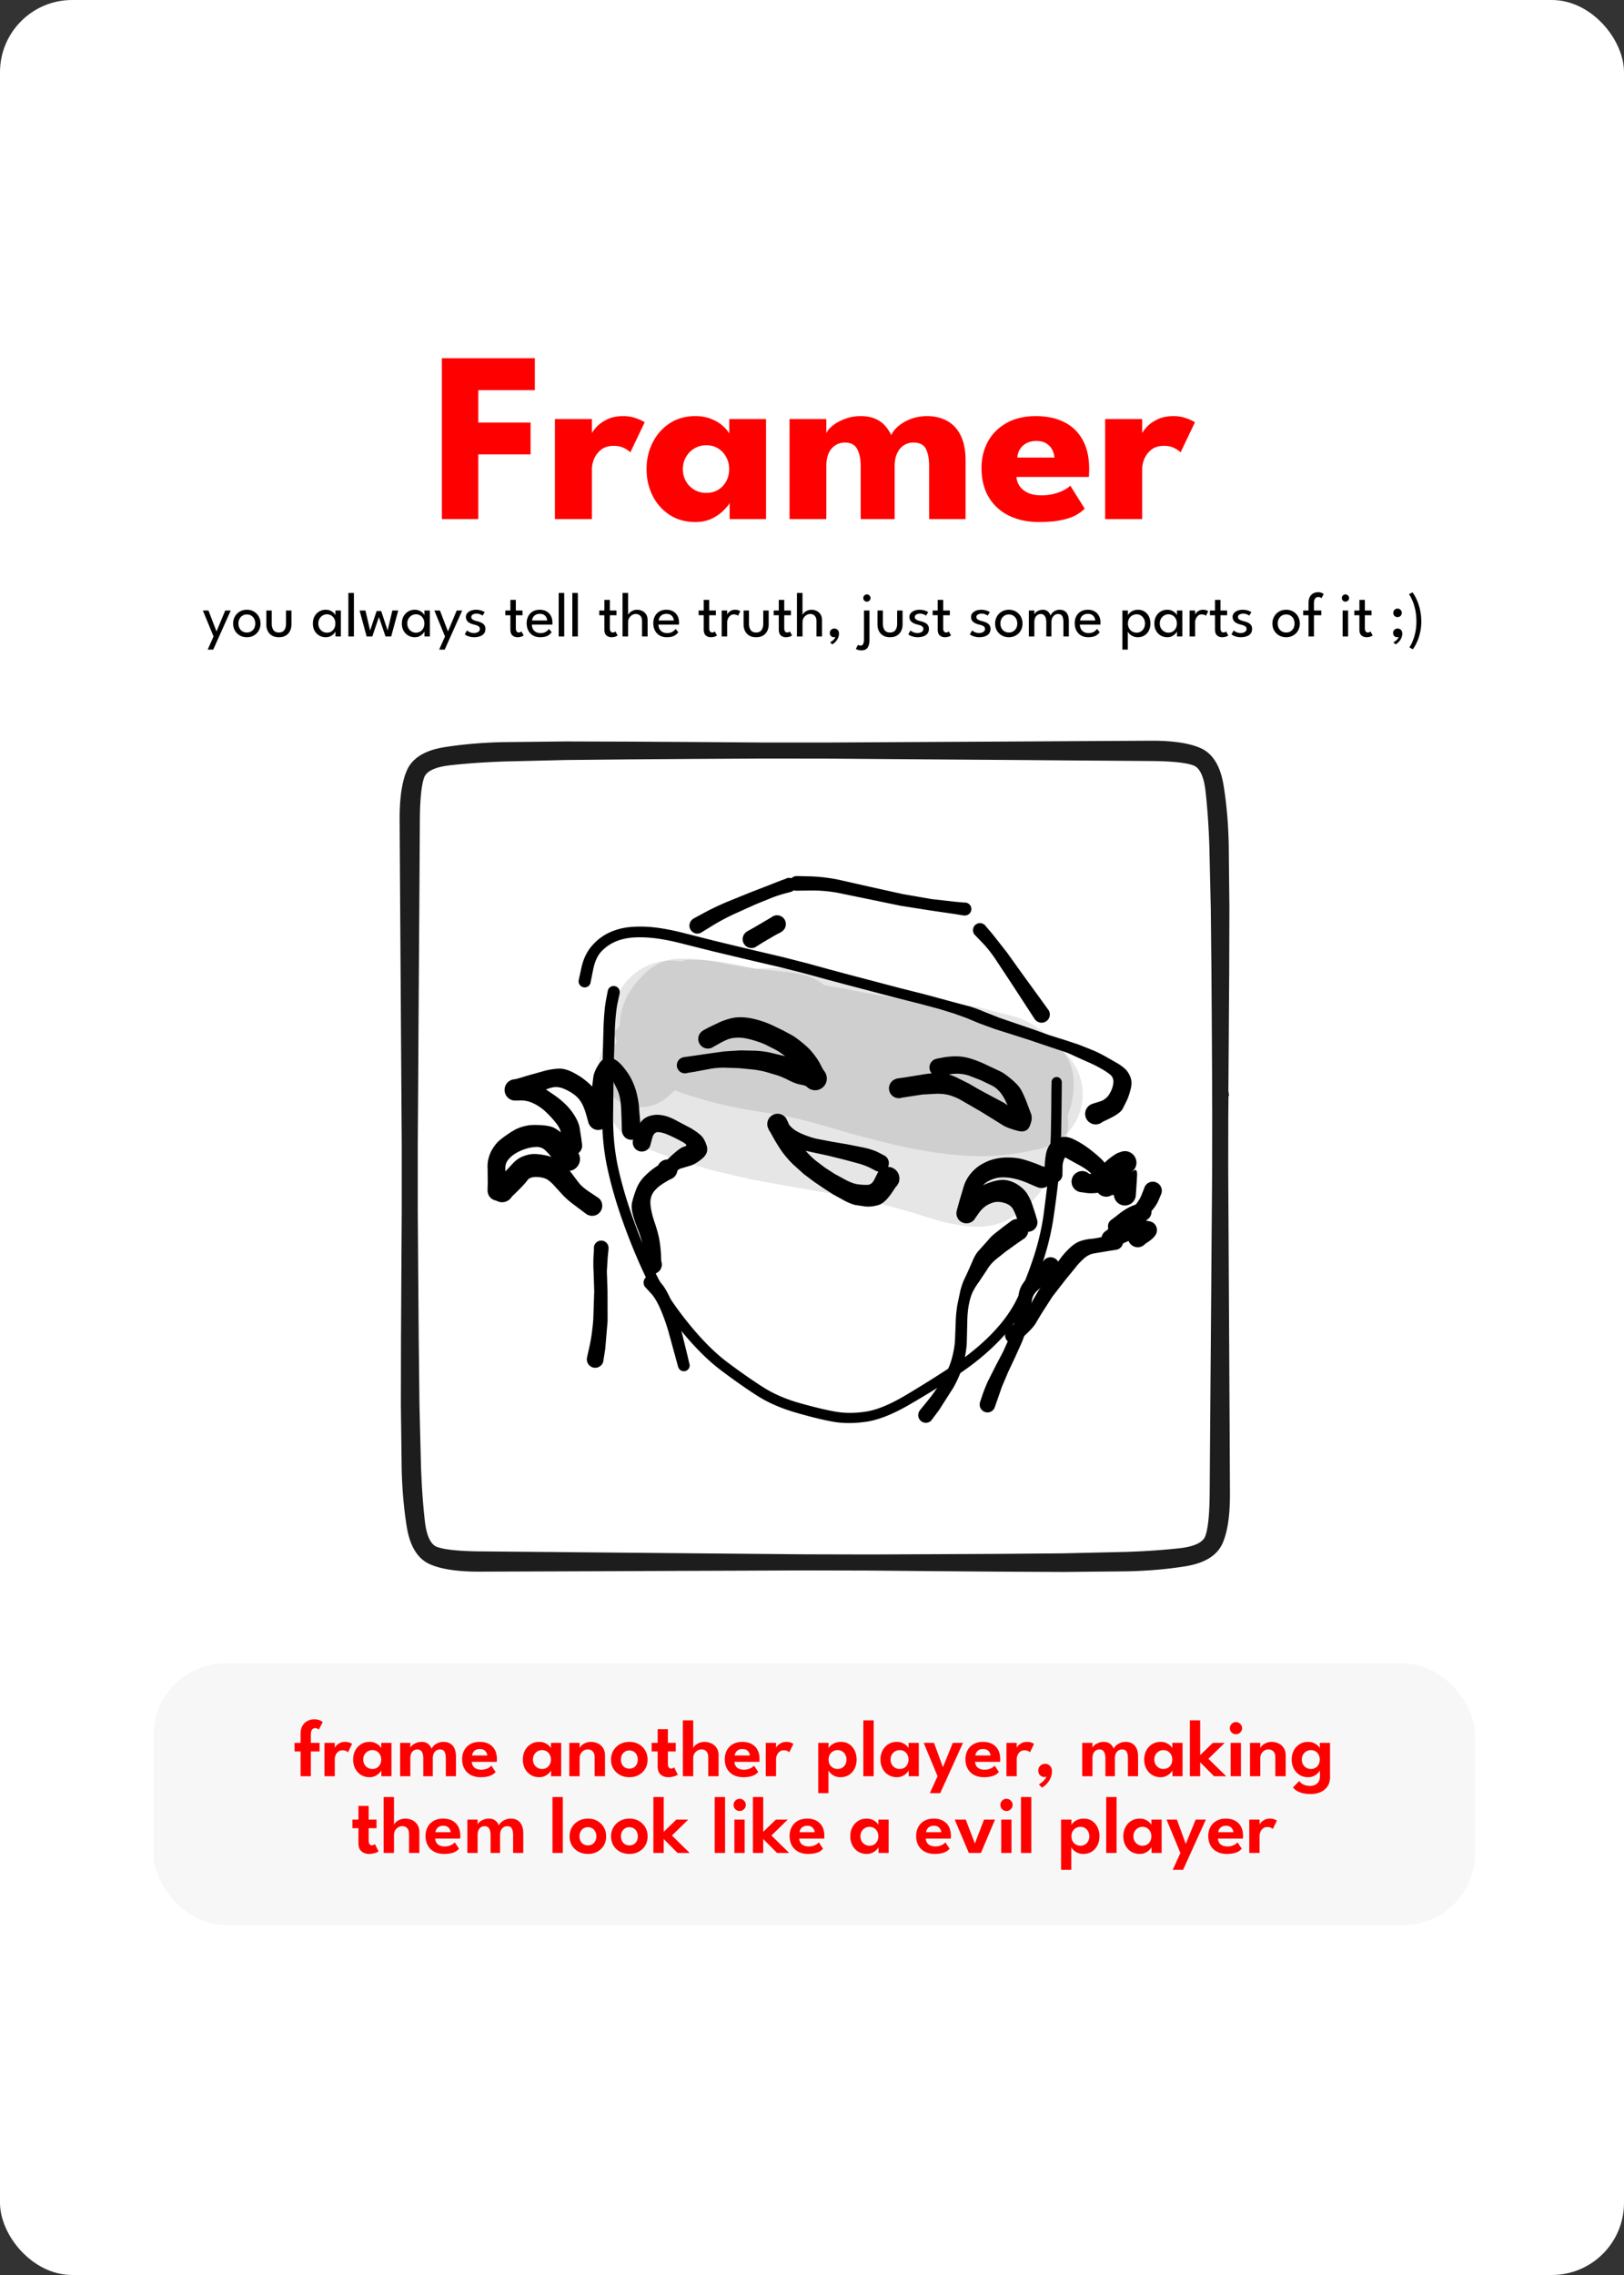<svg xmlns="http://www.w3.org/2000/svg" width="360" height="504" fill="none" xmlns:v="https://vecta.io/nano"><rect width="100%" height="100%" fill="#333333" stroke="none"/><rect width="360" height="504" rx="16" fill="#fff"/><path d="M97.957 79.36h20.601v7.074H106.03v7.182h11.583v7.047H106.03V115h-8.073V79.36zM131.219 115h-8.208V92.833h8.208v3.429h-.135c.144-.414.495-.936 1.053-1.566.558-.648 1.341-1.224 2.349-1.728 1.008-.522 2.241-.783 3.699-.783 1.026 0 1.971.162 2.835.486.864.306 1.494.603 1.89.891l-3.186 6.669c-.252-.306-.702-.621-1.35-.945-.63-.342-1.422-.513-2.376-.513-1.098 0-2.007.279-2.727.837-.702.558-1.224 1.233-1.566 2.025-.324.792-.486 1.539-.486 2.241V115zm30.523 0v-3.591c-.162.36-.576.882-1.242 1.566-.648.684-1.512 1.305-2.592 1.863-1.08.54-2.34.81-3.78.81-2.16 0-4.05-.522-5.67-1.566a10.89 10.89 0 0 1-3.78-4.239c-.9-1.782-1.35-3.753-1.35-5.913s.45-4.122 1.35-5.886c.9-1.782 2.16-3.204 3.78-4.266s3.51-1.593 5.67-1.593c1.386 0 2.601.225 3.645.675 1.044.432 1.89.954 2.538 1.566.648.594 1.098 1.143 1.35 1.647v-3.24h8.154V115h-8.073zm-10.368-11.07c0 1.008.234 1.917.702 2.727.468.792 1.089 1.413 1.863 1.863.792.45 1.665.675 2.619.675.99 0 1.863-.225 2.619-.675s1.35-1.071 1.782-1.863c.45-.81.675-1.719.675-2.727s-.225-1.908-.675-2.7c-.432-.81-1.026-1.44-1.782-1.89-.756-.468-1.629-.702-2.619-.702-.954 0-1.827.234-2.619.702-.774.45-1.395 1.08-1.863 1.89-.468.792-.702 1.692-.702 2.7zm54.133-11.745c1.674 0 3.15.351 4.428 1.053 1.278.684 2.277 1.746 2.997 3.186.738 1.44 1.107 3.294 1.107 5.562V115h-8.073v-11.772c0-1.548-.234-2.799-.702-3.753s-1.395-1.431-2.781-1.431c-.828 0-1.557.216-2.187.648s-1.116 1.035-1.458 1.809c-.342.756-.513 1.665-.513 2.727V115h-7.533v-11.772c0-1.548-.261-2.799-.783-3.753-.504-.954-1.404-1.431-2.7-1.431-.828 0-1.557.216-2.187.648-.63.414-1.116 1.008-1.458 1.782-.324.756-.486 1.674-.486 2.754V115h-8.154V92.833h8.154v3.159c.216-.558.684-1.125 1.404-1.701.738-.594 1.647-1.089 2.727-1.485 1.08-.414 2.223-.621 3.429-.621 1.314 0 2.412.198 3.294.594.882.378 1.602.891 2.16 1.539.576.648 1.035 1.35 1.377 2.106.252-.648.747-1.296 1.485-1.944.756-.666 1.692-1.215 2.808-1.647 1.134-.432 2.349-.648 3.645-.648zm19.82 13.473a3.93 3.93 0 0 0 .756 2.106c.45.612 1.071 1.098 1.863 1.458.81.342 1.764.513 2.862.513 1.044 0 1.98-.108 2.808-.324.846-.216 1.575-.486 2.187-.81.63-.324 1.116-.657 1.458-.999l3.186 5.076c-.45.486-1.089.963-1.917 1.431-.81.45-1.881.819-3.213 1.107s-3.015.432-5.049.432c-2.448 0-4.626-.459-6.534-1.377a10.56 10.56 0 0 1-4.509-4.05c-1.098-1.782-1.647-3.96-1.647-6.534 0-2.16.468-4.104 1.404-5.832.954-1.746 2.331-3.123 4.131-4.131 1.8-1.026 3.969-1.539 6.507-1.539 2.412 0 4.5.441 6.264 1.323a9.24 9.24 0 0 1 4.104 3.942c.972 1.728 1.458 3.888 1.458 6.48l-.027.864c0 .432-.018.72-.054.864h-16.038zm8.397-4.293c-.018-.576-.171-1.143-.459-1.701-.288-.576-.72-1.044-1.296-1.404-.576-.378-1.314-.567-2.214-.567s-1.665.18-2.295.54c-.612.342-1.08.792-1.404 1.35s-.504 1.152-.54 1.782h8.208zM253.194 115h-8.208V92.833h8.208v3.429h-.135c.144-.414.495-.936 1.053-1.566.558-.648 1.341-1.224 2.349-1.728 1.008-.522 2.241-.783 3.699-.783 1.026 0 1.971.162 2.835.486.864.306 1.494.603 1.89.891l-3.186 6.669c-.252-.306-.702-.621-1.35-.945-.63-.342-1.422-.513-2.376-.513-1.098 0-2.007.279-2.727.837-.702.558-1.224 1.233-1.566 2.025-.324.792-.486 1.539-.486 2.241V115z" fill="red"/><path d="M47.99 139.887l1.939-4.634h1.218l-3.878 8.659h-1.232L47.339 141l-2.366-5.747h1.239l1.778 4.634zm6.74 1.281c-.593 0-1.12-.133-1.582-.399a2.91 2.91 0 0 1-1.078-1.078 3.06 3.06 0 0 1-.392-1.547 3.1 3.1 0 0 1 .392-1.554c.261-.462.621-.828 1.078-1.099s.989-.406 1.582-.406 1.108.135 1.561.406.814.637 1.071 1.099.385.98.385 1.554-.128 1.09-.385 1.547a2.86 2.86 0 0 1-1.071 1.078c-.453.266-.973.399-1.561.399zm0-1.043a1.79 1.79 0 0 0 .973-.259c.28-.173.497-.408.651-.707s.231-.644.231-1.022-.077-.719-.231-1.022a1.8 1.8 0 0 0-.651-.721 1.76 1.76 0 0 0-.973-.266c-.378 0-.707.089-.987.266a1.85 1.85 0 0 0-.658.721c-.154.303-.231.644-.231 1.022s.077.719.231 1.022a1.81 1.81 0 0 0 .658.707c.28.173.609.259.987.259zm5.508-1.974c0 .602.128 1.083.385 1.442s.66.532 1.197.532.94-.177 1.197-.532.385-.84.385-1.442v-2.898h1.204v3.066c0 .56-.11 1.055-.329 1.484s-.53.765-.945 1.008-.915.357-1.512.357-1.097-.119-1.512-.357-.726-.579-.945-1.008-.322-.924-.322-1.484v-3.066h1.197v2.898zM74.368 141v-1.12c-.037.117-.147.278-.329.483s-.422.392-.735.56-.672.245-1.092.245c-.532 0-1.015-.126-1.449-.378s-.772-.604-1.029-1.057-.378-.992-.378-1.603.126-1.143.378-1.596a2.79 2.79 0 0 1 2.478-1.449c.415 0 .775.075 1.078.224s.553.322.735.518.296.364.329.504v-1.078h1.204V141h-1.19zm-3.808-2.87c0 .415.091.775.273 1.078s.418.539.707.707.607.245.938.245c.355 0 .672-.084.952-.252s.502-.404.665-.707.245-.665.245-1.071-.082-.761-.245-1.064-.385-.546-.665-.714-.597-.259-.952-.259a1.86 1.86 0 0 0-.938.252c-.289.168-.525.404-.707.707s-.273.663-.273 1.078zm7.892 2.87h-1.225v-9.632h1.225V141zm5.541-4.305L82.531 141h-1.26l-1.561-5.747h1.295l1.043 4.417 1.442-4.305h1.008l1.428 4.305 1.05-4.417h1.302L86.717 141h-1.26l-1.463-4.305zM94.096 141v-1.12c-.037.117-.147.278-.329.483s-.422.392-.735.56-.672.245-1.092.245c-.532 0-1.015-.126-1.449-.378s-.772-.604-1.029-1.057-.378-.992-.378-1.603.126-1.143.378-1.596a2.79 2.79 0 0 1 2.478-1.449c.415 0 .775.075 1.078.224s.553.322.735.518.296.364.329.504v-1.078h1.204V141h-1.19zm-3.808-2.87c0 .415.091.775.273 1.078s.418.539.707.707.607.245.938.245c.355 0 .672-.084.952-.252s.502-.404.665-.707.245-.665.245-1.071-.082-.761-.245-1.064-.385-.546-.665-.714-.597-.259-.952-.259a1.86 1.86 0 0 0-.938.252c-.289.168-.525.404-.707.707s-.273.663-.273 1.078zm9.013 1.757l1.939-4.634h1.218l-3.878 8.659h-1.232L98.65 141l-2.366-5.747h1.239l1.778 4.634zm6.236-4.802c.298 0 .576.03.833.091s.485.133.672.217.326.159.406.224l-.483.77c-.094-.084-.262-.177-.504-.28s-.514-.161-.812-.161c-.327 0-.605.065-.833.196s-.343.31-.343.553.116.436.35.581c.238.14.555.257.952.35a4.79 4.79 0 0 1 .889.301c.28.126.506.301.679.525s.259.513.259.882c0 .336-.07.623-.21.861s-.329.422-.567.567a2.72 2.72 0 0 1-.798.308 4.14 4.14 0 0 1-.896.098c-.355 0-.675-.037-.959-.112s-.525-.154-.721-.252a2.52 2.52 0 0 1-.42-.266l.483-.868c.121.117.319.24.595.371a2.22 2.22 0 0 0 .952.196c.392 0 .709-.082.952-.245s.364-.385.364-.651c0-.201-.059-.362-.175-.483s-.273-.219-.469-.294-.411-.14-.644-.196a4.59 4.59 0 0 1-.658-.203c-.21-.084-.404-.191-.581-.322a1.53 1.53 0 0 1-.413-.49c-.103-.196-.154-.425-.154-.686a1.22 1.22 0 0 1 .315-.847c.21-.238.485-.42.826-.546a3.18 3.18 0 0 1 1.113-.189zm6.473.168h1.127v-2.359h1.211v2.359h1.477v1.043h-1.477v2.842c0 .336.058.583.175.742s.282.238.483.238c.177 0 .315-.033.413-.098s.156-.11.175-.133l.483.896c-.028.023-.103.068-.224.133s-.278.124-.469.175-.416.077-.672.077c-.448 0-.824-.135-1.127-.406s-.448-.709-.448-1.302v-3.164h-1.127v-1.043zm5.887 3.122c.005.345.08.66.224.945s.36.511.644.679c.29.168.644.252 1.064.252.355 0 .656-.051.903-.154s.458-.233.616-.378a1.96 1.96 0 0 0 .343-.399l.595.735a2.51 2.51 0 0 1-.567.588c-.219.168-.487.296-.805.385s-.704.14-1.162.14c-.616 0-1.15-.131-1.603-.392-.448-.266-.793-.632-1.036-1.099s-.364-1.01-.364-1.617c0-.56.115-1.064.343-1.512s.56-.81.994-1.071c.439-.261.966-.392 1.582-.392.565 0 1.055.119 1.47.357a2.4 2.4 0 0 1 .973.994c.234.429.35.943.35 1.54l-.007.203-.014.196h-4.543zm3.402-.917c-.004-.191-.06-.401-.168-.63-.102-.229-.27-.425-.504-.588s-.548-.245-.945-.245c-.41 0-.742.079-.994.238a1.51 1.51 0 0 0-.546.581c-.116.224-.184.439-.203.644h3.36zm3.774 3.542h-1.225v-9.632h1.225V141zm3.022 0h-1.225v-9.632h1.225V141zm4.751-5.747h1.127v-2.359h1.211v2.359h1.477v1.043h-1.477v2.842c0 .336.058.583.175.742s.282.238.483.238c.177 0 .315-.033.413-.098s.156-.11.175-.133l.483.896c-.028.023-.103.068-.224.133s-.278.124-.469.175-.416.077-.672.077c-.448 0-.824-.135-1.127-.406s-.448-.709-.448-1.302v-3.164h-1.127v-1.043zm8.379-.168c.378 0 .745.079 1.099.238.36.159.654.411.882.756.234.341.35.786.35 1.337V141h-1.232v-3.346c0-.569-.13-.982-.392-1.239-.256-.261-.595-.392-1.015-.392-.28 0-.548.079-.805.238a1.88 1.88 0 0 0-.637.644c-.163.271-.245.579-.245.924V141h-1.232v-9.632h1.232v4.907c.042-.159.154-.331.336-.518s.425-.345.714-.476.605-.196.945-.196zm4.741 3.29a2.11 2.11 0 0 0 .224.945 1.63 1.63 0 0 0 .644.679c.289.168.644.252 1.064.252.354 0 .655-.051.903-.154s.457-.233.616-.378.273-.282.343-.399l.595.735a2.51 2.51 0 0 1-.567.588c-.22.168-.488.296-.805.385s-.705.14-1.162.14c-.616 0-1.151-.131-1.603-.392-.448-.266-.794-.632-1.036-1.099s-.364-1.01-.364-1.617c0-.56.114-1.064.343-1.512a2.58 2.58 0 0 1 .994-1.071c.438-.261.966-.392 1.582-.392.564 0 1.054.119 1.47.357a2.41 2.41 0 0 1 .973.994c.233.429.35.943.35 1.54l-.007.203-.014.196h-4.543zm3.402-.917c-.005-.191-.061-.401-.168-.63s-.271-.425-.504-.588-.549-.245-.945-.245c-.411 0-.742.079-.994.238s-.43.352-.546.581-.185.439-.203.644h3.36zm5.503-2.205h1.127v-2.359h1.211v2.359h1.477v1.043h-1.477v2.842c0 .336.058.583.175.742s.282.238.483.238c.177 0 .315-.033.413-.098s.156-.11.175-.133l.483.896c-.028.023-.103.068-.224.133a2.21 2.21 0 0 1-.469.175 2.62 2.62 0 0 1-.672.077c-.448 0-.824-.135-1.127-.406s-.448-.709-.448-1.302v-3.164h-1.127v-1.043zm6.322 5.747h-1.211v-5.747h1.211v.994h-.035c.023-.121.109-.273.259-.455a2.09 2.09 0 0 1 .616-.49c.261-.145.574-.217.938-.217.266 0 .499.037.7.112s.35.14.434.21l-.497 1.008c-.066-.065-.18-.131-.343-.196s-.367-.105-.609-.105c-.308 0-.572.096-.791.287a1.89 1.89 0 0 0-.504.693c-.112.266-.168.513-.168.742V141zm4.838-2.849c0 .602.129 1.083.385 1.442.262.355.661.532 1.197.532.542 0 .941-.177 1.197-.532s.385-.84.385-1.442v-2.898h1.204v3.066c0 .56-.109 1.055-.329 1.484a2.37 2.37 0 0 1-.945 1.008c-.41.238-.914.357-1.512.357-.592 0-1.096-.119-1.512-.357-.41-.243-.725-.579-.945-1.008-.214-.429-.322-.924-.322-1.484v-3.066h1.197v2.898zm5.479-2.898h1.127v-2.359h1.211v2.359h1.477v1.043h-1.477v2.842c0 .336.058.583.175.742s.282.238.483.238c.177 0 .315-.033.413-.098s.156-.11.175-.133l.483.896c-.028.023-.103.068-.224.133s-.278.124-.469.175-.416.077-.672.077c-.448 0-.824-.135-1.127-.406s-.448-.709-.448-1.302v-3.164h-1.127v-1.043zm8.379-.168c.378 0 .745.079 1.099.238.36.159.654.411.882.756.234.341.35.786.35 1.337V141h-1.232v-3.346c0-.569-.13-.982-.392-1.239-.256-.261-.595-.392-1.015-.392-.28 0-.548.079-.805.238a1.88 1.88 0 0 0-.637.644c-.163.271-.245.579-.245.924V141h-1.232v-9.632h1.232v4.907c.042-.159.154-.331.336-.518.187-.187.425-.345.714-.476s.605-.196.945-.196zm5.056 4.158a.99.99 0 0 1 .728.301c.205.201.308.471.308.812a2.39 2.39 0 0 1-.21.987c-.14.313-.324.59-.553.833a2.98 2.98 0 0 1-.742.581l-.455-.469c.14-.065.292-.159.455-.28a2.5 2.5 0 0 0 .441-.42c.131-.154.219-.32.266-.497a.81.81 0 0 1-.364.077.86.86 0 0 1-.616-.273.92.92 0 0 1-.259-.658.98.98 0 0 1 .133-.511.96.96 0 0 1 .357-.35 1 1 0 0 1 .511-.133zm6.032 4.837c-.312 0-.574-.035-.784-.105s-.364-.138-.462-.203l.455-.931a.78.78 0 0 0 .217.126c.08.037.199.056.357.056.206 0 .362-.063.469-.189s.189-.303.231-.532a4.39 4.39 0 0 0 .063-.798v-6.251h1.218v6.545c0 .453-.058.849-.175 1.19s-.296.614-.553.805-.602.287-1.036.287zm1.19-10.794a.77.77 0 0 1-.567-.231c-.154-.159-.231-.348-.231-.567 0-.145.035-.278.105-.399a.9.9 0 0 1 .294-.294c.122-.075.255-.112.399-.112.15 0 .285.037.406.112s.217.173.287.294.105.254.105.399c0 .219-.077.408-.231.567a.77.77 0 0 1-.567.231zm3.546 4.865c0 .602.128 1.083.385 1.442s.66.532 1.197.532.94-.177 1.197-.532.385-.84.385-1.442v-2.898h1.204v3.066c0 .56-.11 1.055-.329 1.484a2.38 2.38 0 0 1-.945 1.008c-.411.238-.915.357-1.512.357s-1.097-.119-1.512-.357a2.43 2.43 0 0 1-.945-1.008c-.215-.429-.322-.924-.322-1.484v-3.066h1.197v2.898zm8.138-3.066a3.6 3.6 0 0 1 .833.091c.261.061.485.133.672.217s.327.159.406.224l-.483.77c-.093-.084-.261-.177-.504-.28a1.99 1.99 0 0 0-.812-.161c-.327 0-.604.065-.833.196s-.343.31-.343.553.117.436.35.581c.238.14.555.257.952.35.317.075.614.175.889.301s.506.301.679.525.259.513.259.882c0 .336-.07.623-.21.861s-.329.422-.567.567a2.72 2.72 0 0 1-.798.308 4.14 4.14 0 0 1-.896.098c-.355 0-.674-.037-.959-.112s-.525-.154-.721-.252c-.191-.103-.331-.191-.42-.266l.483-.868c.121.117.32.24.595.371a2.22 2.22 0 0 0 .952.196c.392 0 .709-.082.952-.245s.364-.385.364-.651c0-.201-.058-.362-.175-.483s-.273-.219-.469-.294-.411-.14-.644-.196a4.63 4.63 0 0 1-.658-.203c-.21-.084-.404-.191-.581-.322s-.31-.299-.413-.49-.154-.425-.154-.686a1.22 1.22 0 0 1 .315-.847c.21-.238.485-.42.826-.546s.712-.189 1.113-.189zm2.891.168h1.127v-2.359h1.211v2.359h1.477v1.043h-1.477v2.842c0 .336.058.583.175.742s.282.238.483.238c.177 0 .315-.033.413-.098s.156-.11.175-.133l.483.896c-.028.023-.103.068-.224.133a2.21 2.21 0 0 1-.469.175 2.62 2.62 0 0 1-.672.077c-.448 0-.824-.135-1.127-.406s-.448-.709-.448-1.302v-3.164h-1.127v-1.043zm10.767-.168a3.6 3.6 0 0 1 .833.091c.261.061.485.133.672.217s.327.159.406.224l-.483.77c-.093-.084-.261-.177-.504-.28a1.99 1.99 0 0 0-.812-.161c-.327 0-.604.065-.833.196s-.343.31-.343.553.117.436.35.581c.238.14.555.257.952.35.317.075.614.175.889.301s.506.301.679.525.259.513.259.882c0 .336-.07.623-.21.861s-.329.422-.567.567a2.72 2.72 0 0 1-.798.308 4.14 4.14 0 0 1-.896.098c-.355 0-.674-.037-.959-.112s-.525-.154-.721-.252c-.191-.103-.331-.191-.42-.266l.483-.868c.121.117.32.24.595.371a2.22 2.22 0 0 0 .952.196c.392 0 .709-.082.952-.245s.364-.385.364-.651c0-.201-.058-.362-.175-.483s-.273-.219-.469-.294-.411-.14-.644-.196a4.63 4.63 0 0 1-.658-.203c-.21-.084-.404-.191-.581-.322s-.31-.299-.413-.49-.154-.425-.154-.686a1.22 1.22 0 0 1 .315-.847c.21-.238.485-.42.826-.546s.712-.189 1.113-.189zm6.137 6.083c-.593 0-1.12-.133-1.582-.399a2.91 2.91 0 0 1-1.078-1.078c-.261-.457-.392-.973-.392-1.547s.131-1.092.392-1.554.621-.828 1.078-1.099c.462-.271.989-.406 1.582-.406a2.98 2.98 0 0 1 1.561.406 2.89 2.89 0 0 1 1.071 1.099c.257.462.385.98.385 1.554s-.128 1.09-.385 1.547-.614.812-1.071 1.078-.973.399-1.561.399zm0-1.043a1.79 1.79 0 0 0 .973-.259c.28-.173.497-.408.651-.707s.231-.644.231-1.022-.077-.719-.231-1.022a1.8 1.8 0 0 0-.651-.721 1.76 1.76 0 0 0-.973-.266c-.378 0-.707.089-.987.266s-.499.418-.658.721-.231.644-.231 1.022.077.719.231 1.022.378.534.658.707.609.259.987.259zm11.262-5.04c.425 0 .789.093 1.092.28.304.182.535.462.693.84.164.378.245.861.245 1.449V141h-1.204v-3.101c0-.621-.086-1.087-.259-1.4s-.487-.469-.945-.469a1.34 1.34 0 0 0-.7.203c-.219.131-.401.334-.546.609-.14.275-.21.628-.21 1.057V141h-1.134v-3.101c0-.621-.107-1.087-.322-1.4a1.03 1.03 0 0 0-.903-.469c-.247 0-.48.065-.7.196-.214.126-.389.327-.525.602s-.203.632-.203 1.071V141h-1.211v-5.747h1.211v.882c.052-.145.161-.299.329-.462s.392-.301.658-.413.572-.175.903-.175c.346 0 .635.07.868.21s.418.313.553.518.229.394.28.581c.066-.201.192-.401.378-.602s.423-.373.707-.504a2.18 2.18 0 0 1 .945-.203zm4.478 3.29a2.11 2.11 0 0 0 .224.945 1.63 1.63 0 0 0 .644.679c.289.168.644.252 1.064.252.354 0 .655-.051.903-.154s.457-.233.616-.378.273-.282.343-.399l.595.735a2.51 2.51 0 0 1-.567.588c-.22.168-.488.296-.805.385s-.705.14-1.162.14c-.616 0-1.151-.131-1.603-.392-.448-.266-.794-.632-1.036-1.099s-.364-1.01-.364-1.617c0-.56.114-1.064.343-1.512a2.58 2.58 0 0 1 .994-1.071c.438-.261.966-.392 1.582-.392.564 0 1.054.119 1.47.357a2.41 2.41 0 0 1 .973.994c.233.429.35.943.35 1.54l-.007.203-.014.196h-4.543zm3.402-.917c-.005-.191-.061-.401-.168-.63s-.271-.425-.504-.588-.549-.245-.945-.245c-.411 0-.742.079-.994.238s-.43.352-.546.581-.185.439-.203.644h3.36zm7.225 6.454h-1.211v-8.659h1.232v1.078c.042-.145.159-.315.35-.511s.448-.366.77-.511.7-.224 1.12-.224c.532 0 1.003.128 1.414.385s.74.607.973 1.064.357.985.357 1.596-.121 1.146-.364 1.603a2.68 2.68 0 0 1-.994 1.057c-.415.252-.891.378-1.428.378-.434 0-.814-.082-1.141-.245s-.576-.348-.763-.553-.287-.369-.315-.49v4.032zm3.801-5.782c0-.415-.086-.775-.259-1.078s-.392-.539-.672-.707-.583-.252-.91-.252c-.359 0-.686.086-.98.259a1.84 1.84 0 0 0-.7.714c-.173.303-.259.658-.259 1.064a2.15 2.15 0 0 0 .259 1.071c.173.303.406.539.7.707a1.94 1.94 0 0 0 .98.252c.327 0 .63-.082.91-.245s.504-.404.672-.707.259-.663.259-1.078zm7.093 2.87v-1.12c-.038.117-.147.278-.329.483s-.423.392-.735.56-.672.245-1.092.245c-.532 0-1.015-.126-1.449-.378s-.773-.604-1.029-1.057-.378-.992-.378-1.603.126-1.143.378-1.596a2.78 2.78 0 0 1 1.029-1.064 2.79 2.79 0 0 1 1.449-.385c.415 0 .774.075 1.078.224s.553.322.735.518.296.364.329.504v-1.078h1.204V141h-1.19zm-3.808-2.87c0 .415.091.775.273 1.078a1.97 1.97 0 0 0 .707.707c.294.163.606.245.938.245.354 0 .672-.084.952-.252s.501-.404.665-.707.245-.665.245-1.071-.082-.761-.245-1.064-.385-.546-.665-.714-.598-.259-.952-.259a1.86 1.86 0 0 0-.938.252 1.97 1.97 0 0 0-.707.707c-.182.303-.273.663-.273 1.078zm7.822 2.87h-1.211v-5.747h1.211v.994h-.035c.024-.121.11-.273.259-.455s.355-.345.616-.49.574-.217.938-.217c.266 0 .5.037.7.112.206.07.35.14.434.21l-.497 1.008c-.065-.065-.179-.131-.343-.196s-.366-.105-.609-.105c-.308 0-.571.096-.791.287s-.387.422-.504.693-.168.513-.168.742V141zm3.29-5.747h1.127v-2.359h1.211v2.359h1.477v1.043h-1.477v2.842c0 .336.058.583.175.742s.282.238.483.238c.177 0 .315-.033.413-.098s.156-.11.175-.133l.483.896c-.028.023-.103.068-.224.133s-.278.124-.469.175-.416.077-.672.077c-.448 0-.824-.135-1.127-.406s-.448-.709-.448-1.302v-3.164h-1.127v-1.043zm7.281-.168c.298 0 .576.03.833.091s.485.133.672.217.326.159.406.224l-.483.77c-.094-.084-.262-.177-.504-.28s-.514-.161-.812-.161c-.327 0-.605.065-.833.196s-.343.31-.343.553.116.436.35.581c.238.14.555.257.952.35a4.79 4.79 0 0 1 .889.301c.28.126.506.301.679.525s.259.513.259.882c0 .336-.07.623-.21.861s-.329.422-.567.567a2.72 2.72 0 0 1-.798.308 4.14 4.14 0 0 1-.896.098c-.355 0-.675-.037-.959-.112s-.525-.154-.721-.252a2.52 2.52 0 0 1-.42-.266l.483-.868c.121.117.319.24.595.371a2.22 2.22 0 0 0 .952.196c.392 0 .709-.082.952-.245s.364-.385.364-.651c0-.201-.059-.362-.175-.483s-.273-.219-.469-.294-.411-.14-.644-.196a4.59 4.59 0 0 1-.658-.203c-.21-.084-.404-.191-.581-.322a1.53 1.53 0 0 1-.413-.49c-.103-.196-.154-.425-.154-.686a1.22 1.22 0 0 1 .315-.847c.21-.238.485-.42.826-.546a3.18 3.18 0 0 1 1.113-.189zm9.623 6.083c-.593 0-1.12-.133-1.582-.399s-.817-.625-1.078-1.078-.392-.973-.392-1.547.13-1.092.392-1.554a2.93 2.93 0 0 1 1.078-1.099c.462-.271.989-.406 1.582-.406a2.98 2.98 0 0 1 1.561.406 2.89 2.89 0 0 1 1.071 1.099c.256.462.385.98.385 1.554s-.129 1.09-.385 1.547-.614.812-1.071 1.078-.973.399-1.561.399zm0-1.043c.373 0 .697-.086.973-.259s.497-.408.651-.707.231-.644.231-1.022-.077-.719-.231-1.022a1.8 1.8 0 0 0-.651-.721c-.276-.177-.6-.266-.973-.266s-.707.089-.987.266-.5.418-.658.721-.231.644-.231 1.022.077.719.231 1.022a1.81 1.81 0 0 0 .658.707c.28.173.609.259.987.259zm3.773-4.872h1.176v-1.631c0-.583.101-1.052.301-1.407.206-.355.465-.611.777-.77a2.11 2.11 0 0 1 .973-.245c.402 0 .71.056.924.168l.392.224-.49.931c-.023-.028-.095-.079-.217-.154s-.287-.112-.497-.112c-.154 0-.303.037-.448.112s-.266.219-.364.434-.147.534-.147.959v1.491h1.638v1.043h-1.638V141h-1.204v-4.704h-1.176v-1.043zm8.739 5.747v-5.747h1.218V141h-1.218zm.623-7.714c-.22 0-.409-.077-.567-.231-.154-.159-.231-.348-.231-.567s.077-.408.231-.567a.77.77 0 0 1 .567-.238c.144 0 .277.037.399.112s.226.173.301.294a.73.73 0 0 1 .112.399c0 .219-.08.408-.238.567-.159.154-.35.231-.574.231zm1.967 1.967h1.127v-2.359h1.211v2.359h1.477v1.043h-1.477v2.842c0 .336.058.583.175.742s.282.238.483.238c.177 0 .315-.033.413-.098s.156-.11.175-.133l.483.896c-.028.023-.103.068-.224.133s-.278.124-.469.175-.416.077-.672.077c-.448 0-.824-.135-1.127-.406s-.448-.709-.448-1.302v-3.164h-1.127v-1.043zm9.577 1.463a.92.92 0 0 1-.938-.938c0-.266.091-.49.273-.672s.408-.28.665-.28a.9.9 0 0 1 .672.28c.182.182.273.406.273.672a.92.92 0 0 1-.273.665c-.182.182-.406.273-.672.273zm.021 2.527a.99.99 0 0 1 .728.301c.205.201.308.471.308.812a2.39 2.39 0 0 1-.21.987c-.14.313-.325.59-.553.833a2.98 2.98 0 0 1-.742.581l-.455-.469c.14-.065.291-.159.455-.28a2.5 2.5 0 0 0 .441-.42c.13-.154.219-.32.266-.497a.81.81 0 0 1-.364.077c-.238-.005-.444-.096-.616-.273a.92.92 0 0 1-.259-.658.98.98 0 0 1 .133-.511c.088-.149.207-.266.357-.35a1 1 0 0 1 .511-.133zm3.36 4.599l-.756-.434c.224-.294.455-.719.693-1.274s.448-1.206.616-1.967.252-1.591.252-2.492c0-.961-.088-1.841-.266-2.639s-.394-1.486-.651-2.065-.494-1.024-.728-1.323l.784-.42a6.73 6.73 0 0 1 .651 1.043 10.59 10.59 0 0 1 .637 1.484 12.16 12.16 0 0 1 .476 1.834 11.51 11.51 0 0 1 .182 2.086 10.68 10.68 0 0 1-.308 2.632c-.2.812-.448 1.521-.742 2.128-.289.607-.569 1.076-.84 1.407z" fill="#000"/><path d="M271.468 241.937l-.052 5.366-.017 12.12.078 13.828.078 14.27.078 14.382.078 14.418.07 14.443c.023 4.82-.506 8.429-1.587 10.828s-3.615 3.916-7.603 4.551c-3.988.642-8.277 1.009-12.866 1.101l-13.992.139-14.279-.069-14.356-.113-14.374-.13-14.383-.035-14.382.061-14.392.052-14.382.061-14.383.052-14.408.052c-4.809.017-8.41-.515-10.803-1.595s-3.916-3.618-4.569-7.612c-.641-3.988-1.014-8.279-1.118-12.874l-.173-14.001.026-14.296.078-14.374.087-14.392v-14.391l-.095-14.4-.095-14.4-.095-14.391-.095-14.4-.087-14.417c-.029-4.815.494-8.421 1.569-10.82 1.081-2.398 3.615-3.918 7.603-4.56 3.988-.635 8.279-1.005 12.874-1.109l14.01-.156 14.296.043 14.374.087 14.4.104 14.399.008 14.4-.078 14.4-.078 14.409-.078 14.4-.086 14.426-.079c4.814-.023 8.418.503 10.811 1.578 2.398 1.081 3.918 3.621 4.56 7.621.647 3.993 1.023 8.291 1.127 12.891l.147 14.027-.043 14.314-.096 14.4-.104 14.408-.017 14.417.078 16.897.009 9.849a1.2 1.2 0 0 1-.113.312c-.052.104-.118.193-.199.268a1.03 1.03 0 0 1-.286.191c-.099.046-.206.075-.321.087a1.12 1.12 0 0 1-.338-.017c-.11-.024-.214-.064-.312-.122s-.185-.13-.261-.217c-.069-.086-.124-.184-.164-.294-.046-.104-.072-.214-.078-.33-.006-.11.006-.219.034-.329.035-.11.084-.214.148-.312a1 1 0 0 1 .234-.243c.087-.069.185-.121.295-.156a1.07 1.07 0 0 1 .329-.052c.116 0 .228.017.338.052.104.04.202.092.295.156s.17.153.234.251.11.194.139.304.04.222.034.338a1.07 1.07 0 0 1-.069.329 1.13 1.13 0 0 1-.182.286c-.069.087-.153.159-.251.217a1.06 1.06 0 0 1-.313.122 1.12 1.12 0 0 1-.338.017.99.99 0 0 1-.32-.087c-.104-.046-.2-.11-.286-.191a1.1 1.1 0 0 1-.2-.268.99.99 0 0 1-.104-.321l-.035-.165.061-9.684.113-16.888.017-14.417-.078-14.408-.095-14.392-.148-14.278-.32-13.854c-.162-4.502-.448-8.557-.859-12.163s-1.502-5.731-3.277-6.372c-1.774-.648-5.054-.986-9.84-1.015l-14.382-.104-14.409-.112-14.4-.104-14.4-.104-14.4-.113-14.399-.009-14.4.078-14.366.104-14.261.139-13.828.329c-4.496.162-8.545.448-12.146.859-3.607.416-5.731 1.508-6.372 3.277s-.977 5.054-1.006 9.84l-.087 14.382-.095 14.4-.095 14.391-.087 14.4-.095 14.4v14.391l.104 14.392.113 14.365.156 14.253.347 13.836c.162 4.491.451 8.537.867 12.137s1.508 5.725 3.277 6.372c1.774.648 5.054.991 9.84 1.032l14.356.13 14.391.13 14.383.13 14.383.13 14.382.13 14.383.035 14.382-.061 14.348-.069 14.244-.122 13.811-.312c4.49-.15 8.536-.427 12.137-.832 3.595-.41 5.716-1.503 6.363-3.277s.98-5.06 1.015-9.857l.104-14.391.112-14.418.113-14.382.104-14.27.113-13.837.017-12.111-.026-5.488c.006-.075.023-.15.052-.225.029-.069.064-.136.104-.199.046-.064.098-.122.156-.174s.122-.095.191-.13a.94.94 0 0 1 .217-.078c.075-.023.15-.035.225-.035s.15.012.226.035a.93.93 0 0 1 .216.078.86.86 0 0 1 .191.13.81.81 0 0 1 .147.174.87.87 0 0 1 .113.208 1.26 1.26 0 0 1 .052.216l.017.122z" fill="#1d1d1d" stroke="#1d1d1d" stroke-width="1.734"/><g fill="#000"><path d="M137.37 220.044l-.444 2.039c-.29 1.366-.496 3.263-.618 5.692l-.27 8.489-.13 10.999c-.029 4.109.351 7.949 1.14 11.523.795 3.573 1.903 7.345 3.324 11.313 1.416 3.969 2.965 7.743 4.647 11.322 1.683 3.585 4.087 7.339 7.214 11.261 3.127 3.916 6.15 6.967 9.068 9.152 2.918 2.179 5.543 4.009 7.876 5.491s5.044 2.655 8.136 3.521c3.087.872 5.695 1.496 7.824 1.874s4.409.378 6.84 0 5.355-1.583 8.772-3.617c3.417-2.028 6.825-4.161 10.225-6.398 3.394-2.237 6.329-4.625 8.807-7.164s4.359-5.125 5.647-7.775 2.483-5.624 3.586-8.925 1.882-6.592 2.341-9.857l.992-7.836c.203-1.947.345-3.739.426-5.378l.183-4.715.078-4.872.035-4.533.052-2.109a1.23 1.23 0 0 1 .122-.348c.058-.105.134-.201.226-.288a1.19 1.19 0 0 1 .296-.201c.116-.052.235-.084.357-.095s.244-.003.365.026a.91.91 0 0 1 .34.139 1.09 1.09 0 0 1 .27.235c.081.093.145.198.191.314s.064.236.07.358a1.12 1.12 0 0 1-.044.366c-.035.116-.087.226-.156.331a1.18 1.18 0 0 1-.253.261c-.098.076-.206.131-.322.166-.116.041-.235.061-.357.061-.127-.006-.249-.026-.365-.061a1.18 1.18 0 0 1-.322-.174 1.22 1.22 0 0 1-.244-.271c-.069-.104-.119-.215-.148-.331-.034-.122-.049-.244-.043-.366a1.1 1.1 0 0 1 .087-.357c.047-.116.11-.221.191-.314s.174-.171.279-.235a1.32 1.32 0 0 1 .339-.131c.122-.023.244-.029.366-.017a1.06 1.06 0 0 1 .348.104 1.17 1.17 0 0 1 .304.209c.087.087.16.183.218.288a1.06 1.06 0 0 1 .113.349l.026.183-.017 1.935-.044 4.541-.078 4.924-.183 4.811c-.087 1.674-.232 3.498-.435 5.474-.209 1.981-.557 4.674-1.044 8.079-.493 3.4-1.311 6.799-2.454 10.198-1.137 3.399-2.417 6.517-3.838 9.352s-3.435 5.578-6.039 8.228-5.625 5.105-9.06 7.365a214.5 214.5 0 0 1-10.66 6.572c-3.666 2.121-6.843 3.373-9.529 3.756s-5.137.378-7.353-.017-4.966-1.069-8.25-2.022-6.121-2.191-8.511-3.713-5.114-3.428-8.171-5.735c-3.052-2.313-6.194-5.506-9.425-9.579s-5.7-7.934-7.423-11.583c-1.717-3.655-3.301-7.514-4.752-11.575s-2.587-7.966-3.411-11.714c-.824-3.742-1.23-7.673-1.218-11.793l.078-11.06.226-8.725c.111-2.557.293-4.521.549-5.892l.426-2.205a1.39 1.39 0 0 1 .139-.297 1.23 1.23 0 0 1 .209-.252 1.15 1.15 0 0 1 .253-.192c.098-.058.2-.102.304-.131a1.01 1.01 0 0 1 .322-.052c.099-.006.203 0 .313.017a1.47 1.47 0 0 1 .305.105 1.39 1.39 0 0 1 .278.174c.087.07.163.148.227.236s.119.18.165.279a1.34 1.34 0 0 1 .087.313c.023.111.029.215.017.314l-.008.166zm18.516 8.219l1.261-.671 2.489-1.185a16.47 16.47 0 0 1 2.272-.776c.707-.186 1.47-.276 2.288-.27a13.26 13.26 0 0 1 2.437.261c.8.169 1.616.39 2.445.663.83.279 1.636.607 2.419.985l2.193 1.063 1.906 1.028c.592.355 1.303.866 2.132 1.534.824.674 1.454 1.25 1.889 1.726a18.84 18.84 0 0 1 1.288 1.613 12.85 12.85 0 0 1 1.061 1.769c.285.581.493.956.627 1.124s.252.343.357.523a2.3 2.3 0 0 1 .235.576c.058.203.09.409.095.618a2.26 2.26 0 0 1-.052.628 2.44 2.44 0 0 1-.2.593c-.093.191-.206.366-.339.523-.134.162-.285.308-.453.435a2.73 2.73 0 0 1-.539.305c-.198.082-.398.14-.601.175-.209.035-.418.04-.626.017-.209-.017-.415-.058-.618-.122-.198-.07-.383-.163-.557-.279-.18-.11-.343-.241-.488-.392-.145-.157-.603-.308-1.375-.453s-1.624-.459-2.558-.942-1.833-.871-2.698-1.15l-2.558-.75c-.847-.215-1.729-.377-2.646-.488l-3.028-.296-3.403-.122c-1.172.012-2.222.102-3.15.27l-3.333.628-2.254.366a1.93 1.93 0 0 1-.574-.105 1.65 1.65 0 0 1-.505-.279 1.71 1.71 0 0 1-.392-.427 1.62 1.62 0 0 1-.234-.531 1.74 1.74 0 0 1-.061-.576c.017-.197.063-.386.139-.566a1.77 1.77 0 0 1 .304-.488 1.73 1.73 0 0 1 .444-.375c.168-.099.351-.169.548-.209s.383-.041.575-.018a1.67 1.67 0 0 1 .557.166c.174.081.333.192.478.331a1.77 1.77 0 0 1 .34.471 1.83 1.83 0 0 1 .174.549 1.79 1.79 0 0 1-.009.584c-.035.192-.098.372-.191.54-.093.174-.212.328-.357.462a1.68 1.68 0 0 1-.487.314c-.18.081-.366.131-.557.148-.198.017-.392.003-.583-.044-.192-.04-.369-.113-.531-.217-.169-.105-.314-.233-.435-.384a1.69 1.69 0 0 1-.296-.505c-.07-.181-.108-.369-.113-.567s.017-.389.069-.575c.058-.186.142-.361.253-.523a1.87 1.87 0 0 1 .409-.419c.156-.116.327-.203.513-.261l.278-.087 1.932-.262 3.499-.514 3.507-.488 3.69-.235 3.454.087c1.137.07 2.161.206 3.072.409l3.003.715c1.084.267 2.404.712 3.959 1.334l3.725 1.534c.928.401 1.444.691 1.549.871a2.3 2.3 0 0 1 .235.576c.058.203.09.409.095.618a2.26 2.26 0 0 1-.052.628 2.44 2.44 0 0 1-.2.593c-.093.191-.206.366-.339.523-.134.162-.285.308-.453.435a2.73 2.73 0 0 1-.539.305c-.198.082-.398.14-.601.175-.209.035-.418.04-.626.017-.209-.017-.415-.058-.618-.122-.198-.07-.383-.163-.557-.279-.18-.11-.343-.241-.488-.392-.145-.157-.356-.494-.635-1.011l-1.027-1.926a12.58 12.58 0 0 0-1.453-2.179c-.569-.674-1.215-1.29-1.941-1.848s-1.418-1.002-2.079-1.334l-1.898-.958c-.603-.302-1.531-.642-2.784-1.02-1.248-.372-2.321-.564-3.22-.575-.905-.006-1.683.11-2.332.348-.65.244-1.39.608-2.219 1.09l-1.48.828c-.162.07-.331.116-.505.139s-.342.026-.504.009a1.95 1.95 0 0 1-.514-.105c-.162-.058-.316-.136-.461-.235-.145-.093-.278-.203-.4-.331-.116-.128-.218-.27-.305-.427a2.28 2.28 0 0 1-.191-.48c-.047-.168-.073-.339-.079-.514 0-.168.018-.337.053-.505s.098-.332.174-.488a1.98 1.98 0 0 1 .287-.436 1.93 1.93 0 0 1 .374-.349l.218-.157zm51.727 6.289l1.392-.27a15.79 15.79 0 0 1 3.055-.261c1.096.011 2.239.212 3.429.601s2.306.845 3.35 1.368l2.654 1.247c.72.313 1.625.932 2.715 1.856 1.097.918 1.837 1.749 2.219 2.493.389.738.778 1.612 1.167 2.623l.966 2.563c.261.691.168 1.58-.279 2.667s-1.355 1.444-2.724 1.072c-1.363-.372-2.381-.741-3.054-1.107l-2.35-1.464-2.593-1.604-2.489-1.447-2.28-1.307c-.69-.366-1.427-.671-2.21-.915s-1.764-.363-2.942-.358l-3.185.175-3.133.479-2.071.331a2.17 2.17 0 0 1-.696-.113c-.226-.076-.435-.186-.627-.331-.185-.146-.348-.317-.487-.514-.133-.192-.232-.404-.296-.637a2.22 2.22 0 0 1-.078-.706 2.02 2.02 0 0 1 .157-.688c.087-.221.206-.422.356-.602a2.16 2.16 0 0 1 .54-.462 2.19 2.19 0 0 1 .653-.261 2.22 2.22 0 0 1 .704-.044 2.26 2.26 0 0 1 .679.192c.221.099.418.23.592.392.168.163.31.352.426.567a2.23 2.23 0 0 1 .227.662c.034.238.034.474 0 .706-.041.238-.116.462-.227.671a2.05 2.05 0 0 1-.426.567c-.174.163-.368.296-.583.401a2.27 2.27 0 0 1-.679.192c-.238.023-.473.008-.705-.044a1.93 1.93 0 0 1-.652-.262 2.04 2.04 0 0 1-.54-.453c-.157-.18-.278-.38-.365-.601a2.42 2.42 0 0 1-.157-.697c-.012-.239.014-.471.078-.698a2.2 2.2 0 0 1 .296-.645 2.18 2.18 0 0 1 .487-.514 2.05 2.05 0 0 1 .618-.331l.34-.113 1.766-.253 3.42-.549c1.103-.204 2.135-.323 3.098-.358.958-.04 1.749-.017 2.376.07.621.093 1.471.387 2.55.88l2.706 1.351 2.245 1.308 2.559 1.377 2.715 1.438c.864.488 1.743 1.156 2.637 2.005s1.125 1.542.679 2.083-.758.511-.932-.087c-.179-.599-.586-1.619-1.218-3.06-.638-1.447-1.221-2.487-1.749-3.12s-1.131-1.133-1.81-1.499l-2.419-1.168-2.655-1.037c-.835-.273-1.659-.419-2.471-.436s-1.682.07-2.611.261l-1.627.314a1.81 1.81 0 0 1-.47-.026c-.157-.023-.307-.067-.453-.131a1.93 1.93 0 0 1-.409-.244c-.127-.093-.24-.2-.339-.322-.099-.128-.183-.265-.252-.41-.064-.139-.113-.287-.148-.444-.029-.157-.041-.314-.035-.471s.032-.311.078-.462a2.41 2.41 0 0 1 .183-.436 2.07 2.07 0 0 1 .287-.383c.11-.111.235-.209.374-.297a2.22 2.22 0 0 1 .427-.2l.226-.07zm-13.375 24.867l-1.245-.636c-.835-.418-1.734-.761-2.697-1.028l-3.151-.846-3.55-.88-3.272-.706-3.377-.741c-1.299-.32-2.338-.648-3.115-.985-.778-.343-1.512-.915-2.202-1.717l-1.131-1.429-.209-.48c-.076-.168-.131-.343-.165-.523a2.14 2.14 0 0 1-.035-.549c.011-.186.043-.369.095-.549.053-.174.128-.34.227-.497a1.92 1.92 0 0 1 .339-.435c.128-.134.273-.25.435-.349.157-.093.322-.169.496-.227a2.57 2.57 0 0 1 .549-.096 2.54 2.54 0 0 1 .548.027c.18.034.354.09.522.165.174.076.334.172.479.288.145.11.275.238.391.383.11.151.29.512.54 1.081s.594 1.217 1.035 1.961l1.462 2.397a15.31 15.31 0 0 0 1.741 2.292c.62.669 1.264 1.279 1.932 1.831l2.088 1.569 2.054 1.324 2.515 1.369c1.033.529 1.903.839 2.611.932s1.398.137 2.071.131 1.201-.38 1.566-1.124l.749-1.482a2.54 2.54 0 0 1 .504-.662c.198-.198.421-.355.67-.471a2.6 2.6 0 0 1 .801-.235 2.7 2.7 0 0 1 .835.043 2.54 2.54 0 0 1 .775.305c.238.14.45.317.635.532a2.79 2.79 0 0 1 .435.715c.105.261.166.531.183.81s-.012.555-.087.828-.191.526-.348.759a2.46 2.46 0 0 1-.566.61c-.22.168-.464.299-.731.392s-.539.139-.818.139a2.62 2.62 0 0 1-.818-.13 2.54 2.54 0 0 1-.739-.384 2.53 2.53 0 0 1-.566-.601c-.163-.233-.281-.486-.357-.759-.075-.267-.107-.54-.096-.819.018-.285.076-.558.174-.819a2.63 2.63 0 0 1 .427-.715c.174-.215.38-.395.618-.54s.502-.25.774-.314a2.47 2.47 0 0 1 .827-.052 2.55 2.55 0 0 1 .801.218 2.66 2.66 0 0 1 .696.461 2.56 2.56 0 0 1 .504.663 2.44 2.44 0 0 1 .27.784 2.67 2.67 0 0 1 .009.837l-.07.41-1.575 2.344c-1.044 1.558-2.068 2.476-3.072 2.755s-1.943.374-2.802.287l-2.202-.322c-.615-.128-1.447-.462-2.497-1.003l-2.445-1.351-1.854-1.194-2.237-1.508-2.41-1.804-2.393-2.161c-.818-.802-1.549-1.63-2.193-2.484-.638-.86-1.332-1.947-2.08-3.26l-1.227-2.223c-.076-.168-.131-.343-.165-.523a2.14 2.14 0 0 1-.035-.549c.011-.186.043-.369.095-.549.053-.174.128-.34.227-.497a1.92 1.92 0 0 1 .339-.435c.128-.134.273-.25.435-.349.157-.093.322-.169.496-.227a2.57 2.57 0 0 1 .549-.096 2.54 2.54 0 0 1 .548.027c.18.034.354.09.522.165.174.076.334.172.479.288.145.11.275.238.391.383.11.151.25.456.418.915.168.465.519.933 1.053 1.404s1.325.929 2.358 1.359 2.016.756 2.95.977l3.298.636 3.681.627 3.655.733c1.248.278 2.292.627 3.133 1.045l1.454.759a1.8 1.8 0 0 1 .356.305 2.05 2.05 0 0 1 .27.375 1.94 1.94 0 0 1 .174.435c.041.151.064.305.07.462 0 .151-.015.302-.044.454a1.73 1.73 0 0 1-.165.444 2.18 2.18 0 0 1-.252.392c-.105.117-.221.221-.349.314-.121.093-.258.169-.409.227a2.07 2.07 0 0 1-.443.122 1.75 1.75 0 0 1-.462.008c-.156-.017-.307-.052-.452-.104l-.226-.079zm-65.951-42.283l.617-2.816c.418-1.882 1.175-3.463 2.272-4.741 1.102-1.284 2.381-2.269 3.837-2.955 1.457-.68 3.04-1.098 4.752-1.255 1.711-.151 3.484-.122 5.317.087s3.849.587 6.048 1.133l7.267 1.839 8.014 1.927 7.154 1.682 5.447 1.394 4.63 1.273 4.83 1.299 5.395 1.412 5.552 1.464 5.126 1.29 4.22 1.133 3.342.906 2.915.776a30.96 30.96 0 0 1 3.038 1.116l3.524 1.394 3.725 1.273 3.62 1.237 3.663 1.317 3.446 1.08 2.994.985 2.95 1.168a27.02 27.02 0 0 1 3.098 1.508l2.628 1.499c.691.413 1.271.843 1.741 1.29s.855 1.037 1.14 1.787.31 1.624.061 2.606-.517 1.804-.818 2.467l-.975 1.961c-.354.645-1.366 1.377-3.037 2.196-1.677.819-2.643 1.229-2.898 1.229a2.31 2.31 0 0 1-.748-.105 2.36 2.36 0 0 1-.67-.348 2.55 2.55 0 0 1-.531-.532 2.27 2.27 0 0 1-.322-.68c-.076-.25-.108-.499-.096-.749.012-.256.061-.503.148-.741a2.39 2.39 0 0 1 .383-.654c.156-.197.345-.366.565-.505s.447-.23.697-.288c.243-.058.493-.076.748-.052a2.3 2.3 0 0 1 .731.191 2.39 2.39 0 0 1 .627.41c.191.174.348.372.47.593s.206.465.252.714.049.503.009.759a2.23 2.23 0 0 1-.227.714 2.45 2.45 0 0 1-.443.611c-.186.18-.392.325-.618.435-.232.111-.473.18-.723.21a2.21 2.21 0 0 1-.757-.027 2.36 2.36 0 0 1-.705-.27c-.22-.128-.414-.287-.583-.479a2.35 2.35 0 0 1-.4-.636c-.093-.239-.151-.486-.174-.741a2.36 2.36 0 0 1 .07-.75c.063-.244.165-.473.304-.688s.311-.401.514-.558a2.45 2.45 0 0 1 .661-.366l.357-.122 1.34-.419a3.66 3.66 0 0 0 2.089-1.595c.493-.784.791-1.592.896-2.423.098-.836-.125-1.479-.67-1.926s-1.3-.938-2.263-1.473c-.957-.535-1.949-1.017-2.976-1.447l-2.776-1.255c-.824-.412-1.767-.787-2.828-1.124l-3.49-1.159-3.637-1.238-3.638-1.159-3.881-1.221-3.568-1.307-2.828-1.177-2.785-1.002-3.281-1.002-4.177-1.125-5.152-1.29-5.552-1.464-5.413-1.421-4.838-1.289-4.586-1.256-5.413-1.377-7.162-1.673-8.05-1.918-7.11-1.786c-2.1-.523-3.991-.884-5.673-1.081s-3.249-.238-4.7-.14c-1.45.105-2.764.413-3.942.924a9.27 9.27 0 0 0-3.089 2.171c-.882.936-1.497 2.318-1.845 4.148l-.583 2.894a1.38 1.38 0 0 1-.34.549 1.33 1.33 0 0 1-.261.192c-.098.052-.2.096-.304.131a1.2 1.2 0 0 1-.322.043 1.18 1.18 0 0 1-.313-.026.97.97 0 0 1-.305-.105 1.38 1.38 0 0 1-.279-.174 1.8 1.8 0 0 1-.226-.235c-.064-.087-.116-.18-.156-.279a1.13 1.13 0 0 1-.096-.314 1.15 1.15 0 0 1-.009-.314l.018-.165zm101.092 8.657l-1.645-2.536-3.568-5.474-3.394-5.134c-.98-1.475-1.975-2.733-2.985-3.774l-1.688-1.751a1.45 1.45 0 0 1-.278-.419c-.07-.157-.113-.319-.131-.488a1.46 1.46 0 0 1 .035-.505 1.41 1.41 0 0 1 .191-.462c.087-.146.198-.273.331-.384a1.68 1.68 0 0 1 .427-.253 1.48 1.48 0 0 1 .496-.104c.168-.006.333.014.496.061s.313.119.452.218a1.32 1.32 0 0 1 .366.348 1.45 1.45 0 0 1 .304.942c0 .174-.029.34-.087.496a1.41 1.41 0 0 1-.235.445 1.55 1.55 0 0 1-.365.34c-.145.093-.299.163-.462.209a1.44 1.44 0 0 1-.504.052 1.55 1.55 0 0 1-.488-.113 1.45 1.45 0 0 1-.426-.27c-.128-.111-.235-.238-.322-.384s-.148-.302-.183-.47a1.64 1.64 0 0 1-.026-.506 1.54 1.54 0 0 1 .148-.479c.07-.157.163-.297.279-.419a1.56 1.56 0 0 1 .409-.296 1.4 1.4 0 0 1 .478-.157c.168-.023.334-.02.496.009a1.55 1.55 0 0 1 .479.166l.226.122 1.714 1.995 3.273 4.158 3.585 5.003 3.838 5.282 1.897 2.632a1.82 1.82 0 0 1 .156.418c.035.146.053.291.053.436s-.018.291-.053.436c-.034.139-.087.276-.156.41a1.82 1.82 0 0 1-.253.366 1.73 1.73 0 0 1-.33.287 1.7 1.7 0 0 1-.392.209 1.77 1.77 0 0 1-.426.105 1.86 1.86 0 0 1-.435 0c-.146-.017-.288-.052-.427-.105s-.27-.119-.391-.2a1.99 1.99 0 0 1-.331-.296l-.148-.166zm-75.678-22.277l2.332-1.263c1.561-.849 3.31-1.683 5.247-2.502l5.187-2.1 3.812-1.473 2.837-1.116 1.557-.558c.169-.029.337-.029.505 0a1.55 1.55 0 0 1 .479.166c.151.081.287.186.409.314.116.122.209.261.278.418s.113.32.131.488c.017.174.008.346-.026.514a1.68 1.68 0 0 1-.192.471 1.74 1.74 0 0 1-.331.383c-.133.111-.278.198-.435.262-.162.058-.327.093-.496.105a1.63 1.63 0 0 1-.504-.062c-.169-.046-.322-.119-.462-.217a1.46 1.46 0 0 1-.365-.349c-.105-.139-.183-.291-.235-.453a1.33 1.33 0 0 1-.078-.497c0-.174.026-.343.078-.506.058-.162.139-.31.244-.444a1.41 1.41 0 0 1 .374-.349 1.33 1.33 0 0 1 .461-.209 1.47 1.47 0 0 1 .505-.052c.168.011.333.049.496.113.156.064.301.151.435.262.128.11.235.241.322.392.087.145.148.302.183.47a1.69 1.69 0 0 1 .026.506 1.48 1.48 0 0 1-.14.497 1.84 1.84 0 0 1-.287.418c-.116.122-.252.224-.409.305l-.226.113-1.288.34a30.93 30.93 0 0 0-2.811.898l-3.724 1.508-4.891 2.205a47.64 47.64 0 0 0-4.952 2.667l-2.454 1.508a2.02 2.02 0 0 1-.409.113c-.139.029-.278.038-.417.027-.145-.012-.285-.041-.418-.088a1.82 1.82 0 0 1-.392-.183c-.122-.075-.232-.165-.33-.27-.099-.099-.186-.212-.261-.34a1.82 1.82 0 0 1-.166-.392 1.74 1.74 0 0 1-.069-.418c-.006-.14.005-.279.034-.419s.073-.282.131-.409a2.39 2.39 0 0 1 .226-.366c.093-.111.195-.21.305-.297l.174-.131z"/><path d="M176.586 194.077l2.872.07c1.915.041 3.992.273 6.231.697l7.066 1.595 7.423 1.648 6.344 1.098 5.082.575 2.681.244c.151.047.29.114.417.201a1.27 1.27 0 0 1 .34.322c.093.122.162.259.209.41a1.33 1.33 0 0 1 .078.453c-.006.157-.032.311-.078.462a1.67 1.67 0 0 1-.218.41c-.099.122-.212.226-.339.313-.134.088-.276.151-.427.192a1.34 1.34 0 0 1-.452.044 1.35 1.35 0 0 1-.453-.096c-.145-.064-.278-.145-.4-.244a1.59 1.59 0 0 1-.296-.358 1.28 1.28 0 0 1-.165-.427c-.035-.156-.044-.31-.026-.462s.061-.308.13-.453c.064-.139.151-.264.261-.375s.232-.209.366-.278a1.34 1.34 0 0 1 .444-.149 1.55 1.55 0 0 1 .461 0c.156.029.301.082.435.157s.261.169.365.279a1.36 1.36 0 0 1 .261.384 1.52 1.52 0 0 1 .122.453c.018.151.009.305-.026.462-.035.151-.093.293-.174.427s-.183.25-.304.349a1.57 1.57 0 0 1-.401.235 1.35 1.35 0 0 1-.452.096l-.235.017-2.463-.392-5.143-.75-6.492-1.028-7.449-1.534-6.744-1.386c-2.077-.343-4.073-.494-5.988-.453l-3.054.043a1.37 1.37 0 0 1-.383-.087 2.4 2.4 0 0 1-.348-.183 1.57 1.57 0 0 1-.296-.261c-.087-.099-.16-.209-.218-.331s-.11-.239-.139-.367c-.035-.127-.052-.255-.052-.383a1.45 1.45 0 0 1 .052-.384c.029-.127.076-.252.139-.374a1.49 1.49 0 0 1 .218-.323 1.57 1.57 0 0 1 .296-.261 2.4 2.4 0 0 1 .348-.183 1.37 1.37 0 0 1 .383-.087l.191-.027zm-11.013 12.286l1.462-.811 2.846-1.673 1.679-.985a2.29 2.29 0 0 1 .618-.122 2.13 2.13 0 0 1 .635.078 2.06 2.06 0 0 1 .566.279 1.95 1.95 0 0 1 .453.445c.121.174.214.363.278.566.07.204.102.413.096.628a2.04 2.04 0 0 1-.113.619c-.076.203-.18.389-.314.558-.127.168-.281.31-.461.427s-.374.2-.583.252a2.02 2.02 0 0 1-.627.061 2.01 2.01 0 0 1-.617-.148 1.98 1.98 0 0 1-.531-.34c-.163-.139-.296-.302-.401-.488a1.98 1.98 0 0 1-.226-.592 1.97 1.97 0 0 1-.017-.637 1.92 1.92 0 0 1 .174-.61 1.9 1.9 0 0 1 .365-.514 2.05 2.05 0 0 1 .514-.375 2.19 2.19 0 0 1 .6-.192c.215-.029.427-.023.636.018a1.79 1.79 0 0 1 .591.209 1.82 1.82 0 0 1 .496.392c.145.163.261.34.348.532a1.9 1.9 0 0 1 .157.619c.017.209.003.418-.043.627a1.95 1.95 0 0 1-.253.584 1.92 1.92 0 0 1-.418.48l-.243.2-1.41.741-2.82 1.656-1.618 1.011a1.78 1.78 0 0 1-.453.148 2.55 2.55 0 0 1-.47.026 2.17 2.17 0 0 1-.47-.087 2.21 2.21 0 0 1-.426-.2 1.68 1.68 0 0 1-.374-.297c-.116-.11-.215-.235-.296-.374a1.93 1.93 0 0 1-.191-.436c-.047-.151-.076-.308-.088-.471-.005-.151.006-.305.035-.462s.076-.308.14-.453a2 2 0 0 1 .252-.41 2.25 2.25 0 0 1 .331-.331l.191-.148z"/><path d="M137.261 229.965l2.01-2.388c1.34-1.598 3.385-3.518 6.135-5.761 2.756-2.249 5.576-3.78 8.459-4.593 2.878-.82 5.836-1.485 8.876-1.996s6.179-.767 9.416-.767c3.243.005 6.518.316 9.825.932l8.99 1.9 8.919 2.423c3.261.965 6.313 1.639 9.155 2.022l8.006 1.439 7.702 1.996c2.645.755 5.297 2.286 7.954 4.593 2.663 2.307 4.299 4.68 4.908 7.121s.537 5.122-.218 8.027-2.045 5.41-3.872 7.513-3.983 3.58-6.466 4.428c-2.489.848-5.369 1.328-8.641 1.438-3.272.116-6.402.102-9.39-.044l-8.502-.775-8.233-1.281-8.493-1.683-7.954-1.699-7.728-1.691-7.823-1.456c-2.518-.343-5.422-1.101-8.711-2.275-3.29-1.168-5.871-2.678-7.745-4.532-1.88-1.853-3.359-4.401-4.438-7.644-1.074-3.248-.812-3.698.783-1.351 1.601 2.348 1.642 2.845.122 1.491s-2.524-2.496-3.011-3.426c-.493-.935-.868-1.914-1.123-2.937a13.21 13.21 0 0 1-.374-3.12c-.006-1.058.119-2.098.374-3.12.25-1.029.618-2.011 1.105-2.946s1.079-1.799 1.776-2.589a13.13 13.13 0 0 1 2.349-2.083 12.61 12.61 0 0 1 2.768-1.464 12.84 12.84 0 0 1 3.045-.759 12.9 12.9 0 0 1 3.142 0c1.044.122 2.059.369 3.046.741.986.378 1.914.866 2.784 1.464s1.648 1.29 2.35 2.075c.702.79-.748.238-4.351-1.656-3.603-1.9-4.035-2.865-1.297-2.894s5.61.215 8.633.732 6.443 1.29 10.26 2.319l9.99 2.588 8.302 2.014a89.72 89.72 0 0 1 7.954 2.274 91.73 91.73 0 0 1 7.51 2.877l7.815 3.774c2.814 1.47 5.329 3.062 7.545 4.776a45.57 45.57 0 0 1 6.178 5.718c1.898 2.115 3.365 4.904 4.404 8.367 1.038 3.457 1.473 6.572 1.305 9.343-.162 2.772-1.044 5.172-2.645 7.2s-3.618 3.762-6.048 5.203-5.17 2.083-8.215 1.926-6.521-.862-10.426-2.118-7.62-2.298-11.147-3.111l-9.077-1.909-8.911-1.56-9.668-1.743-9.277-2.179-8.459-2.606-5.639-2.101c-1.276-.523-2.352-1.066-3.228-1.63s-1.674-1.232-2.393-1.987a13.04 13.04 0 0 1-1.845-2.51c-.517-.907-.914-1.862-1.193-2.868a12.85 12.85 0 0 1-.478-3.076c-.029-1.046.064-2.081.278-3.103.221-1.017.557-1.996 1.01-2.938a12.72 12.72 0 0 1 1.679-2.606 12.54 12.54 0 0 1 2.263-2.135 12.62 12.62 0 0 1 2.698-1.534c.963-.407 1.958-.689 2.985-.845a12.92 12.92 0 0 1 3.106-.096c1.039.093 2.051.308 3.037.645s.215.311-2.314-.079-1.317-.735 3.637-1.037 8.995-.334 12.122-.096l9.416.846 8.65.81a217.57 217.57 0 0 1 7.832.785l9.103.758 9.581.593a161.66 161.66 0 0 0 8.424.392c2.698.052 5.349.482 7.954 1.29 2.611.813 4.952 2.263 7.023 4.349 2.065 2.086 3.327 4.39 3.785 6.912.459 2.516.496 4.68.113 6.493s-.789 3.344-1.218 4.593a11.78 11.78 0 0 1-1.845 3.443c-.8 1.046-1.749 1.938-2.845 2.676-1.091.738-2.272 1.281-3.542 1.63a12.18 12.18 0 0 1-3.881.401 11.96 11.96 0 0 1-3.812-.854c-1.224-.494-2.335-1.171-3.333-2.031a11.94 11.94 0 0 1-2.515-2.99c-.673-1.139-1.149-2.353-1.427-3.643s-.343-2.592-.192-3.905c.145-1.313.499-2.565 1.062-3.756.557-1.197 1.291-2.272 2.202-3.225a11.78 11.78 0 0 1 3.124-2.353 11.75 11.75 0 0 1 3.698-1.229 11.89 11.89 0 0 1 3.908.017c1.299.221 2.529.642 3.689 1.264s2.193 1.415 3.098 2.379a12.21 12.21 0 0 1 2.176 3.243 12.01 12.01 0 0 1 1.018 3.774c.139 1.313.064 2.614-.226 3.904a12.13 12.13 0 0 1-1.462 3.626 11.98 11.98 0 0 1-2.541 2.964c-1.01.848-2.126 1.513-3.351 1.995a11.79 11.79 0 0 1-3.82.828 11.93 11.93 0 0 1-3.872-.444 11.98 11.98 0 0 1-3.534-1.656 12 12 0 0 1-2.819-2.702c-.795-1.058-1.401-2.211-1.819-3.46a12.12 12.12 0 0 1-.609-3.861l.009-1.979.531-1.76c.348-1.168.905-.218 1.67 2.85s-.092 4.514-2.576 4.34l-8.415-.706-11.147-.906c-4.305-.314-7.789-.497-10.452-.549l-8.476-.105c-2.993-.017-5.784-.006-8.371.035s-5.663.218-9.242.532-6.808.31-9.686-.009c-2.877-.326-4.754-.77-5.63-1.334s-1.674-1.232-2.393-1.987c-.714-.761-1.329-1.595-1.845-2.501-.517-.913-.914-1.871-1.193-2.877a12.85 12.85 0 0 1-.478-3.076 13.26 13.26 0 0 1 .278-3.095 12.64 12.64 0 0 1 1.01-2.946 12.72 12.72 0 0 1 1.679-2.606 12.54 12.54 0 0 1 2.263-2.135 12.62 12.62 0 0 1 2.698-1.534c.963-.401 1.958-.683 2.985-.845a12.92 12.92 0 0 1 3.106-.096c1.039.093 2.051.308 3.037.645s2.167.886 3.542 1.647c1.369.761 3.455 1.493 6.257 2.196l7.858 1.9c2.443.558 5.228 1.131 8.355 1.718l8.58 1.464 7.823 1.29c2.623.453 5.648 1.075 9.077 1.865 3.423.796 5.697 2.318 6.822 4.567 1.132 2.249 1.111 4.556-.06 6.921s-2.858 2.76-5.056 1.185c-2.193-1.569-4.636-2.952-7.328-4.149-2.698-1.191-5.627-2.246-8.789-3.164l-9.477-2.667c-3.156-.866-5.996-1.575-8.519-2.127a154.14 154.14 0 0 1-7.92-1.969c-2.755-.762-5.421-1.206-7.997-1.334-2.57-.122-5.935-1.113-10.095-2.972s-6.483-3.254-6.97-4.184a12.73 12.73 0 0 1-1.114-2.937c-.255-1.028-.383-2.068-.383-3.12-.006-1.058.119-2.098.374-3.12.25-1.029.618-2.011 1.105-2.946s1.079-1.799 1.776-2.589a13.13 13.13 0 0 1 2.349-2.083 12.61 12.61 0 0 1 2.768-1.464 12.84 12.84 0 0 1 3.045-.759 13.21 13.21 0 0 1 3.142-.008c1.044.127 2.059.377 3.046.749.986.378 1.914.866 2.784 1.464.865.593 1.648 1.285 2.35 2.075.696.79.45.653-.74-.41s-.29-.058 2.698 3.016c2.982 3.074 5.802 4.82 8.459 5.238s5.415.997 8.276 1.735c2.866.738 5.938 1.452 9.215 2.144l8.929 1.769 8.989 1.543c3.319.528 6.214 1.063 8.685 1.603s3.116 1.898 1.932 4.088c-1.177 2.197-1.36 4.492-.548 6.886.806 2.388-.026 3.262-2.498 2.623s-5.148-1.243-8.014-1.813c-2.866-.575-5.964-1.4-9.294-2.475l-8.72-2.937c-2.477-.878-5.198-1.729-8.163-2.554-2.965-.819-5.764-1.316-8.398-1.49-2.639-.163-5.688.066-9.146.688-3.452.634-5.914 1.688-7.388 3.164-1.468 1.476-2.48 2.449-3.037 2.92a8.74 8.74 0 0 1-1.802 1.203 8.82 8.82 0 0 1-2.036.741c-.713.162-1.43.235-2.149.217-.726-.011-1.442-.11-2.15-.296a8.95 8.95 0 0 1-2.01-.802c-.638-.348-1.227-.77-1.767-1.264-.533-.493-1.003-1.043-1.409-1.647a9.31 9.31 0 0 1-.975-1.944c-.244-.685-.403-1.388-.479-2.109s-.063-1.441.035-2.161a8.7 8.7 0 0 1 .557-2.101c.267-.68.612-1.316 1.036-1.909l.635-.889z" fill-opacity=".1"/><path d="M135.253 229.704l1.915-2.205c1.282-1.47 3.307-3.164 6.074-5.082s5.981-3.265 9.642-4.044 7.487-1.258 11.479-1.421 7.425-.087 10.303.244l8.015 1.064a135.98 135.98 0 0 1 7.353 1.351l8.085 1.481 8.833 1.561a81.26 81.26 0 0 1 8.65 2.187l8.075 2.449c2.559.756 4.984 1.688 7.276 2.798l3.585 1.848c.099.122.525.517 1.279 1.185a12.22 12.22 0 0 1 1.993 2.24c.568.82 1.033 1.7 1.392 2.641s.601 1.903.723 2.903.121 1.999 0 2.998-.351 1.97-.705 2.911-.815 1.828-1.384 2.658c-.574.826-1.236 1.572-1.984 2.24a12.23 12.23 0 0 1-2.463 1.709 12.06 12.06 0 0 1-2.793 1.063 12.18 12.18 0 0 1-2.968.366 12.15 12.15 0 0 1-2.967-.348 12.75 12.75 0 0 1-2.802-1.064c-.888-.465.577-.459 4.394.018s4.438.993 1.88 1.551-5.282.915-8.171 1.072c-2.884.151-6.226.015-10.026-.409-3.805-.43-7.962-1.186-12.47-2.267s-8.238-2.065-11.191-2.954c-2.947-.884-5.738-1.662-8.372-2.336s-5.543-1.244-8.711-1.709a108.51 108.51 0 0 1-9.085-1.699c-2.889-.674-5.836-1.522-8.841-2.545s-5.967-2.548-8.903-4.576c-2.93-2.022-4.566-5.035-4.908-9.038-.337-3.998.902-7.662 3.716-10.991s5.775-5.044 8.885-5.16c3.11-.11 6.326.183 9.651.88 3.33.692 6.28 1.177 8.85 1.456l5.352.549c1.004.093 2.193.279 3.568.558a12.74 12.74 0 0 1 3.872 1.473c1.213.703 2.283 1.583 3.212 2.641a12.86 12.86 0 0 1 2.193 3.53c.539 1.295.858 2.643.957 4.044s-.029 2.78-.383 4.14a12.95 12.95 0 0 1-1.68 3.8c-.771 1.168-1.708 2.185-2.811 3.051s-2.314 1.534-3.637 2.004a12.65 12.65 0 0 1-4.081.741 12.93 12.93 0 0 1-4.108-.61 12.88 12.88 0 0 1-3.698-1.891 12.86 12.86 0 0 1-2.898-2.964 12.72 12.72 0 0 1-1.802-3.739c-.394-1.348-.565-2.725-.513-4.131.052-1.401.328-2.757.827-4.071s1.195-2.51 2.088-3.591c.888-1.086 1.926-2.001 3.116-2.745a12.59 12.59 0 0 1 3.829-1.595c1.363-.325 2.744-.424 4.142-.296 1.398.133 2.738.485 4.02 1.054 1.277.57 2.431 1.328 3.464 2.275a12.95 12.95 0 0 1 2.567 3.269 12.91 12.91 0 0 1 1.384 3.922 12.83 12.83 0 0 1 .069 4.157c-.209 1.389-.629 2.708-1.261 3.957-.639 1.244-1.46 2.356-2.463 3.338a12.79 12.79 0 0 1-3.403 2.389 12.51 12.51 0 0 1-3.977 1.168l-2.088.261a2195.95 2195.95 0 0 0-3.116-.227c-2.083-.151-4.441-.476-7.075-.976s-5.436-1.127-8.406-1.882-3.429-2.589-1.375-5.5c2.054-2.917 3.307-5.942 3.759-9.073.459-3.138 2.199-4.332 5.222-3.583 3.016.756 5.9 1.331 8.65 1.726a110.4 110.4 0 0 1 8.197 1.499c2.715.604 5.549 1.345 8.502 2.223l8.79 2.527c2.912.808 6.062 1.456 9.45 1.944a134.32 134.32 0 0 0 9.86 1.046l11.296.654c4.345.215 6.895.656 7.649 1.324a12.37 12.37 0 0 1 1.993 2.232 12.6 12.6 0 0 1 1.392 2.641c.36.941.601 1.911.723 2.911s.121 1.999 0 2.998-.351 1.97-.705 2.911a12.24 12.24 0 0 1-1.384 2.65 12.2 12.2 0 0 1-1.984 2.248 12.34 12.34 0 0 1-2.454 1.709 12.25 12.25 0 0 1-2.802 1.063 12.18 12.18 0 0 1-2.968.366 12.15 12.15 0 0 1-2.967-.348 12.22 12.22 0 0 1-2.802-1.064c-.888-.465-1.042-.633-.462-.505.586.128-.293-.323-2.636-1.351-2.338-1.035-5.178-2.089-8.52-3.164-3.336-1.075-6.228-1.906-8.676-2.493a257.11 257.11 0 0 0-8.25-1.839c-3.052-.639-6.466-1.485-10.243-2.536-3.771-1.052-7.182-1.86-10.233-2.423s-5.811-.924-8.276-1.099c-2.466-.168-5.039-.142-7.719.079-2.675.227-4.714 1.014-6.118 2.362-1.404 1.342-2.393 2.252-2.967 2.728a9.18 9.18 0 0 1-1.863 1.185c-.673.32-1.372.555-2.097.706a9.4 9.4 0 0 1-2.202.192c-.742-.029-1.47-.145-2.184-.349-.714-.209-1.392-.496-2.036-.862a9.46 9.46 0 0 1-1.776-1.325 9.07 9.07 0 0 1-1.401-1.717c-.4-.628-.719-1.293-.957-1.996-.238-.709-.389-1.432-.452-2.17-.058-.738-.029-1.476.087-2.214a9.1 9.1 0 0 1 .609-2.127 9.4 9.4 0 0 1 1.096-1.926l.67-.889z" fill-opacity=".1"/><path d="M130.105 300.823l.575-2.572c.383-1.714.661-3.701.835-5.961l.209-6.25-.139-4.288c-.064-.959-.07-2.121-.018-3.486l.157-2.301c.058-.169.136-.323.235-.462.11-.145.238-.27.383-.375a1.74 1.74 0 0 1 .478-.227 1.79 1.79 0 0 1 .523-.061c.179.006.351.044.513.114.168.064.319.151.453.261a1.64 1.64 0 0 1 .348.401 1.67 1.67 0 0 1 .2.488c.04.175.052.352.035.532a1.71 1.71 0 0 1-.131.505c-.075.163-.174.311-.296.445-.122.128-.261.235-.418.322a1.51 1.51 0 0 1-.496.175c-.174.029-.351.032-.53.008s-.34-.084-.496-.165a1.54 1.54 0 0 1-.427-.314c-.116-.128-.215-.273-.296-.436a1.56 1.56 0 0 1-.139-.505c-.023-.18-.017-.358.017-.532a1.58 1.58 0 0 1 .192-.497c.087-.151.197-.284.331-.401a1.69 1.69 0 0 1 .443-.279 1.67 1.67 0 0 1 .523-.122 1.6 1.6 0 0 1 .522.053 1.54 1.54 0 0 1 .478.218 1.61 1.61 0 0 1 .392.357c.11.145.194.302.252.471a1.57 1.57 0 0 1 .087.514v.27l-.182 1.743-.192 3.182.148 4.436.017 6.598-.53 6.214-.453 2.816c-.046.145-.107.281-.183.409s-.168.247-.278.358c-.105.104-.221.194-.348.27-.134.081-.27.142-.409.183-.145.046-.293.075-.444.087-.145.006-.29-.006-.435-.035-.151-.023-.293-.067-.427-.131a1.83 1.83 0 0 1-.382-.235 1.81 1.81 0 0 1-.322-.314c-.093-.122-.169-.25-.227-.383-.064-.14-.11-.282-.139-.427a2.32 2.32 0 0 1-.026-.445l.017-.226zm-.109-31.849l-1.21-.907-2.106-1.586c-.597-.453-1.232-1.026-1.905-1.717l-1.671-1.822a9.58 9.58 0 0 0-1.523-1.455c-.575-.436-1.401-.68-2.48-.732-1.085-.053-1.819.191-2.202.732-.377.546-1.21 1.45-2.498 2.71s-2.062 1.932-2.323 2.014c-.267.087-.54.131-.818.131-.279-.006-.548-.056-.809-.149a2.64 2.64 0 0 1-.723-.392c-.22-.168-.406-.369-.557-.601s-.264-.483-.339-.75a2.59 2.59 0 0 1-.078-.819c.017-.279.078-.546.182-.802.111-.261.256-.497.435-.706s.392-.383.636-.523c.238-.139.493-.238.766-.296a2.42 2.42 0 0 1 .818-.035c.278.035.542.11.791.227.25.122.473.278.671.47a2.43 2.43 0 0 1 .496.663 2.46 2.46 0 0 1 .252.784 2.56 2.56 0 0 1-.009.819c-.046.273-.136.532-.27.776s-.301.462-.504.654a2.6 2.6 0 0 1-.688.453c-.255.116-.519.186-.792.209-.278.029-.554.012-.826-.052a2.61 2.61 0 0 1-.757-.314c-.238-.145-.444-.325-.618-.54a2.51 2.51 0 0 1-.418-.706c-.099-.262-.154-.532-.165-.811s.02-.552.095-.819.195-.514.357-.741a2.61 2.61 0 0 1 .566-.593l.339-.244 1.14-1.15 2.254-2.415c.748-.848 1.578-1.444 2.489-1.786s1.735-.509 2.471-.497c.743.006 1.625.119 2.646.34s1.906.546 2.654.976c.754.436 1.329.906 1.723 1.412l1.262 1.586 1.218 1.621c.372.529.804 1.003 1.297 1.421.493.424 1.163.907 2.01 1.447l1.48 1.002a2.14 2.14 0 0 1 .356.401c.105.151.189.311.253.48a2.02 2.02 0 0 1 .122.523 2.05 2.05 0 0 1 0 .531 2.33 2.33 0 0 1-.131.523 2.27 2.27 0 0 1-.252.48 2.13 2.13 0 0 1-.357.4 2.41 2.41 0 0 1-.444.306c-.157.081-.322.145-.496.191-.18.041-.357.061-.531.061-.18 0-.357-.02-.531-.061a2.22 2.22 0 0 1-.504-.191l-.244-.131z"/><path d="M108.075 263.894l.044-1.918-.027-3.068a7.29 7.29 0 0 1 .201-2.266c.191-.755.487-1.461.887-2.118s.824-1.2 1.271-1.63c.452-.43 1.172-.982 2.158-1.656s1.801-1.13 2.445-1.368a10.71 10.71 0 0 1 1.993-.541c.685-.122 1.665-.142 2.942-.061s2.23.279 2.863.61a8.04 8.04 0 0 1 1.723 1.212c.516.471 1.264 1.331 2.245 2.58.986 1.249 1.523 2.01 1.61 2.283.093.273.139.555.139.846-.006.285-.055.563-.148.837s-.226.523-.4.749a2.68 2.68 0 0 1-.618.584 2.52 2.52 0 0 1-.775.357 2.56 2.56 0 0 1-.844.088c-.284-.018-.56-.082-.826-.192-.267-.105-.508-.25-.723-.436-.22-.192-.403-.41-.548-.654-.151-.249-.255-.514-.313-.793s-.073-.56-.044-.845c.035-.291.113-.564.235-.82a2.67 2.67 0 0 1 .479-.705c.197-.21.423-.381.679-.515a2.49 2.49 0 0 1 .8-.261 2.6 2.6 0 0 1 .853 0 2.42 2.42 0 0 1 .801.279 2.54 2.54 0 0 1 .678.514c.198.209.354.444.47.706.122.261.198.534.227.819s.011.57-.053.854a2.69 2.69 0 0 1-.313.785 2.68 2.68 0 0 1-.557.645c-.22.186-.464.331-.731.436a2.74 2.74 0 0 1-.827.183 2.81 2.81 0 0 1-.844-.096 2.75 2.75 0 0 1-.774-.366c-.232-.157-.435-.352-.609-.584l-.261-.34-.984-1.255c-.65-.837-1.247-1.502-1.792-1.996s-1.227-.721-2.045-.68-1.625.2-2.42.479c-.795.273-1.497.599-2.106.976-.615.372-1.14.828-1.575 1.369a2.86 2.86 0 0 0-.644 1.874c.006.709.087 1.699.244 2.972l.209 2.17a2.28 2.28 0 0 1-.096.523 2.42 2.42 0 0 1-.226.48 2.28 2.28 0 0 1-.331.418c-.128.122-.267.229-.418.322-.156.093-.319.163-.487.21-.168.052-.342.084-.522.095-.174.006-.348-.008-.522-.043a1.97 1.97 0 0 1-.505-.157c-.157-.076-.305-.169-.444-.279a2.6 2.6 0 0 1-.374-.383c-.11-.14-.2-.291-.27-.454s-.119-.334-.148-.514l-.052-.261z"/><path d="M124.838 254.101l-.191-1.238-.375-2.196c-.127-.634-.652-1.485-1.575-2.554s-1.758-1.894-2.506-2.475c-.754-.582-1.529-1.038-2.324-1.369-.794-.337-1.633-.494-2.514-.471s-1.416.018-1.602-.017-.365-.096-.539-.183a2.6 2.6 0 0 1-.488-.296c-.145-.122-.275-.259-.391-.41-.116-.157-.212-.322-.287-.497s-.131-.357-.166-.549c-.029-.186-.035-.375-.017-.566a2.23 2.23 0 0 1 .104-.558 2.66 2.66 0 0 1 .244-.523 2.44 2.44 0 0 1 .365-.445 2.46 2.46 0 0 1 .453-.34c.162-.098.336-.174.522-.226a2.58 2.58 0 0 1 .557-.096c.192-.006 1.12-.267 2.785-.785l4.099-1.15c1.067-.25 2.048-.386 2.941-.41s1.88.236 2.959.776c1.073.54 2.013 1.133 2.819 1.778.813.645 1.5 1.299 2.063 1.961s1.192 1.839 1.888 3.53l1.123 2.885c.046.238.055.479.026.723a2.44 2.44 0 0 1-.209.689c-.104.215-.244.41-.418.584-.168.174-.362.317-.583.427-.214.11-.444.183-.687.218a2.48 2.48 0 0 1-.714-.017 2.37 2.37 0 0 1-.679-.245 2.26 2.26 0 0 1-.565-.453 2.27 2.27 0 0 1-.392-.601 2.06 2.06 0 0 1-.174-.697c-.023-.244-.006-.486.052-.724.058-.232.151-.453.279-.662a2.49 2.49 0 0 1 .478-.541 2.41 2.41 0 0 1 .627-.357 2.4 2.4 0 0 1 .705-.139c.244-.006.481.026.713.095s.447.175.644.314c.198.145.369.314.514.506a2.1 2.1 0 0 1 .322.645c.075.232.11.47.104.714s-.049.48-.13.706c-.087.233-.206.445-.357.637-.151.186-.328.345-.531.479s-.423.23-.661.288a1.97 1.97 0 0 1-.714.061 2.19 2.19 0 0 1-.696-.166c-.226-.093-.429-.221-.609-.383a2.34 2.34 0 0 1-.453-.558l-.182-.323-.462-1.656c-.301-1.11-.647-2.031-1.035-2.763-.395-.726-.911-1.345-1.549-1.856-.627-.512-1.433-.979-2.42-1.403s-1.943-.503-2.871-.236c-.929.273-2.042.697-3.342 1.273s-2.422.982-3.368 1.22-1.511.34-1.697.305-.365-.096-.539-.183a2.6 2.6 0 0 1-.488-.296c-.145-.122-.275-.259-.391-.41-.116-.157-.212-.322-.287-.497s-.131-.357-.166-.549c-.029-.186-.035-.375-.017-.566a2.23 2.23 0 0 1 .104-.558 2.66 2.66 0 0 1 .244-.523 2.62 2.62 0 0 1 .357-.445c.139-.128.293-.241.461-.34.162-.098.336-.174.522-.226a2.47 2.47 0 0 1 .557-.096c.192-.006.603.035 1.236.122.626.087 1.488.305 2.584.654 1.097.354 1.944.726 2.541 1.115l2.385 1.613c.986.68 1.882 1.426 2.689 2.24a12.67 12.67 0 0 1 1.993 2.606c.528.924.847 1.74.957 2.449l.365 2.318.192 1.508c.006.163-.009.328-.044.497s-.09.331-.165.488c-.075.151-.168.294-.278.427-.105.134-.227.25-.366.349a2 2 0 0 1-.444.253 2.36 2.36 0 0 1-.496.139c-.168.023-.333.029-.496.017a1.98 1.98 0 0 1-.496-.113c-.162-.052-.316-.125-.461-.218a1.94 1.94 0 0 1-.392-.331c-.121-.122-.223-.259-.304-.41a1.87 1.87 0 0 1-.2-.47l-.07-.244z"/><path d="M130.676 248.105l.104-2.205.348-4 .375-3.121c.093-.883.493-1.873 1.201-2.972s1.525-1.589 2.454-1.473 1.847.706 2.758 1.77c.917 1.057 1.619 2.086 2.106 3.085s.85 1.976 1.088 2.929a21.19 21.19 0 0 1 .505 2.736l.278 3.417.079 2.458a1.92 1.92 0 0 1-.201.636c-.098.204-.229.384-.391.541a2.2 2.2 0 0 1-.54.383 2.05 2.05 0 0 1-.644.192c-.22.029-.441.023-.661-.018a2.21 2.21 0 0 1-.627-.235 2.02 2.02 0 0 1-.513-.427c-.151-.169-.27-.354-.357-.558a2.13 2.13 0 0 1-.157-.654c-.017-.226 0-.447.053-.662a2.08 2.08 0 0 1 .269-.61 1.95 1.95 0 0 1 .453-.497c.174-.139.368-.247.583-.322.209-.076.426-.117.653-.122a1.95 1.95 0 0 1 .661.096 1.86 1.86 0 0 1 .592.296 1.96 1.96 0 0 1 .47.479 2.21 2.21 0 0 1 .296.593c.063.221.09.442.078.662-.006.227-.049.448-.131.663a1.89 1.89 0 0 1-.33.575 2.05 2.05 0 0 1-.496.445c-.192.116-.398.203-.618.261-.215.052-.435.067-.662.044a1.9 1.9 0 0 1-.644-.166c-.208-.087-.394-.206-.556-.357a2.01 2.01 0 0 1-.418-.523 2.03 2.03 0 0 1-.226-.628l-.061-.34-.044-1.97-.113-3.05a20.09 20.09 0 0 0-.244-2.101c-.116-.685-.345-1.397-.687-2.135l-1.114-2.205c-.395-.732-.664-.671-.809.183l-.366 2.885c-.093 1.075-.104 2.347-.035 3.817l.079 2.432a1.75 1.75 0 0 1-.113.453 1.65 1.65 0 0 1-.218.41c-.087.128-.189.244-.305.349s-.243.191-.382.261c-.14.076-.285.131-.436.166s-.301.052-.452.052a2 2 0 0 1-.453-.052 1.72 1.72 0 0 1-.435-.166 1.75 1.75 0 0 1-.383-.261 1.94 1.94 0 0 1-.304-.349 1.62 1.62 0 0 1-.218-.41 1.71 1.71 0 0 1-.113-.453l-.026-.227z"/><path d="M140.32 252.597l.427-1.465c.278-.97.743-1.859 1.392-2.667.644-.807 1.607-1.293 2.889-1.455 1.283-.157 2.716.148 4.299.915l3.786 1.996c.946.563 1.688 1.092 2.228 1.586s.983 1.27 1.314 2.327c.336 1.069-.012 2.028-1.045 2.877-1.026.848-1.94 1.374-2.741 1.577l-1.94.575c-.494.18-.76.393-.801.637a2.21 2.21 0 0 1-.235.679c-.116.215-.264.407-.444.576-.18.162-.38.296-.6.401-.227.098-.461.159-.705.183-.238.023-.476.008-.714-.044a2.33 2.33 0 0 1-.67-.279c-.209-.128-.391-.285-.548-.47a2.27 2.27 0 0 1-.366-.628 2.24 2.24 0 0 1-.147-.706 2.17 2.17 0 0 1 .087-.723c.069-.233.171-.451.304-.654a2.22 2.22 0 0 1 .505-.514 2.25 2.25 0 0 1 .644-.332c.232-.075.47-.113.713-.113a2.15 2.15 0 0 1 .714.122c.232.081.444.198.635.349a2.24 2.24 0 0 1 .488.531 2.27 2.27 0 0 1 .295.663c.064.232.088.471.07.715a2.12 2.12 0 0 1-.157.706 2.2 2.2 0 0 1-.382.618c-.157.186-.343.34-.557.462a2.33 2.33 0 0 1-.67.262c-.238.046-.479.055-.723.026s-.475-.096-.696-.201-.418-.241-.592-.409-.319-.363-.435-.584c-.11-.215-.183-.445-.217-.689l-.061-.357 2.506-2.423c1.665-1.615 2.837-2.499 3.516-2.65.673-.151.589-.467-.253-.95s-1.827-.985-2.941-1.49-1.99-.761-2.628-.767-1.073.462-1.305 1.403l-.436 1.639a2.01 2.01 0 0 1-.226.427c-.098.133-.209.253-.331.357s-.255.192-.4.262a1.85 1.85 0 0 1-.461.165 2.15 2.15 0 0 1-.47.052c-.162-.005-.322-.029-.479-.069a1.77 1.77 0 0 1-.443-.183 1.74 1.74 0 0 1-.392-.279 2.19 2.19 0 0 1-.322-.366c-.087-.14-.157-.285-.209-.436a1.84 1.84 0 0 1-.113-.471c-.012-.157-.009-.316.009-.479l.034-.235z"/><path d="M148.697 261.168l-1.349.811c-.911.546-1.616 1.101-2.114 1.664-.505.564-.827 1.171-.966 1.822-.14.645-.116 1.461.069 2.449.186.982.447 1.955.783 2.92a29.75 29.75 0 0 1 .862 2.955c.244 1.005.426 2.368.548 4.088l.078 2.911a2.03 2.03 0 0 1-.313.61c-.139.186-.301.343-.487.47-.192.134-.398.233-.618.297a2.04 2.04 0 0 1-.679.078 2.18 2.18 0 0 1-.67-.139c-.215-.087-.409-.204-.583-.349a1.88 1.88 0 0 1-.444-.514c-.122-.198-.209-.41-.261-.636s-.067-.448-.043-.68.081-.445.174-.654a2.13 2.13 0 0 1 .383-.575c.156-.169.336-.308.539-.419a1.93 1.93 0 0 1 .644-.217c.226-.041.453-.044.679-.009a2.09 2.09 0 0 1 .644.209 2.12 2.12 0 0 1 .548.41c.163.168.293.357.392.566a1.96 1.96 0 0 1 .183.654c.029.227.02.453-.027.68a1.94 1.94 0 0 1-.252.636 2.08 2.08 0 0 1-.435.523c-.174.151-.368.27-.583.357a2.11 2.11 0 0 1-.662.157c-.226.012-.452-.011-.678-.07a2.05 2.05 0 0 1-.618-.278 2 2 0 0 1-.496-.471c-.145-.18-.255-.381-.331-.601-.075-.215-.113-.439-.113-.672v-.34l.026-1.804c.018-1.203-.075-2.222-.278-3.059-.203-.843-.508-1.755-.914-2.737-.406-.976-.751-2.004-1.036-3.085s-.345-1.99-.182-2.728c.162-.744.443-1.659.844-2.746.394-1.092.977-2.048 1.749-2.867s1.595-1.531 2.471-2.136l1.541-1.02c.15-.069.304-.122.461-.156s.322-.05.478-.044c.163.006.325.029.488.07a2.03 2.03 0 0 1 .444.191c.145.082.275.178.391.288a1.94 1.94 0 0 1 .313.384c.093.133.166.278.218.435s.084.317.096.48c.017.157.014.316-.009.479a2.18 2.18 0 0 1-.139.471c-.064.151-.142.293-.235.427a1.95 1.95 0 0 1-.34.357l-.191.157zm55.193 51.295l1.68-2.057c1.125-1.377 2.204-2.902 3.237-4.576 1.027-1.673 1.749-3.265 2.167-4.776.417-1.517.658-2.894.722-4.131l.157-3.94c.04-1.389.165-2.702.374-3.94l.679-3.198c.238-.901.504-1.677.8-2.328l.871-1.847 1.044-2.38c.412-1.005.919-1.816 1.523-2.431l1.697-1.892c.528-.639 1.035-1.162 1.523-1.569l2.114-1.656 1.715-1.272a2.33 2.33 0 0 1 .713-.331c.255-.076.514-.105.775-.088.267.012.522.067.765.166.25.099.473.232.671.401a2.54 2.54 0 0 1 .513.601 2.53 2.53 0 0 1 .287.724c.058.255.073.517.044.784a2.22 2.22 0 0 1-.209.758c-.11.239-.255.454-.435.645a2.49 2.49 0 0 1-.618.48 2.68 2.68 0 0 1-.74.253 2.57 2.57 0 0 1-.783 0c-.261-.041-.511-.125-.748-.253a2.31 2.31 0 0 1-.618-.471 2.32 2.32 0 0 1-.444-.645 2.51 2.51 0 0 1-.209-.758 2.56 2.56 0 0 1 .035-.785c.058-.255.154-.496.287-.723.139-.227.307-.427.505-.601a2.4 2.4 0 0 1 .67-.41c.249-.099.505-.154.766-.166a2.37 2.37 0 0 1 .783.079c.255.07.49.18.705.331a2.3 2.3 0 0 1 .574.54c.162.21.284.439.366.689a2.34 2.34 0 0 1 .13.776 2.55 2.55 0 0 1-.122.775c-.087.25-.209.48-.365.689l-.244.314-1.732 1.185-2.541 1.822-2.071 1.647c-.835.662-1.523 1.441-2.062 2.336l-1.845 2.772c-.691.947-1.192 1.786-1.506 2.518-.313.738-.568 1.659-.766 2.763-.191 1.104-.293 2.362-.304 3.774l-.105 4.262c-.052 1.436-.31 3.037-.774 4.803s-1.215 3.553-2.254 5.378l-3.133 4.898-1.714 2.292c-.093.099-.2.186-.322.262a1.67 1.67 0 0 1-.366.165 1.94 1.94 0 0 1-.4.079 1.35 1.35 0 0 1-.4-.026 1.71 1.71 0 0 1-.392-.114c-.127-.058-.246-.127-.357-.209a2.29 2.29 0 0 1-.287-.287c-.087-.111-.159-.227-.217-.349-.058-.128-.099-.259-.122-.392a1.87 1.87 0 0 1-.026-.401c.005-.14.029-.273.069-.401.041-.134.096-.259.166-.375l.104-.183zm13.356-1.839l.487-1.438c.319-.959.731-2.005 1.236-3.138l1.714-3.399 1.706-3.242 1.322-2.964c.383-.941.72-1.932 1.01-2.972l.705-3.173c.185-1.063.296-1.987.33-2.771s.169-1.479.418-2.101.67-1.278 1.279-1.97l2.481-2.701 1.818-1.848a1.77 1.77 0 0 1 .566-.279 1.82 1.82 0 0 1 .618-.087 1.75 1.75 0 0 1 .618.113c.197.07.38.171.548.305a2.05 2.05 0 0 1 .418.471c.116.18.197.372.243.575.053.203.073.413.061.628-.017.209-.069.412-.156.61a2.06 2.06 0 0 1-.331.531c-.145.157-.308.288-.487.393a1.96 1.96 0 0 1-.592.217c-.209.041-.418.047-.627.018s-.409-.09-.6-.183a1.88 1.88 0 0 1-.514-.366c-.145-.151-.267-.32-.365-.506a2 2 0 0 1-.183-.601 1.92 1.92 0 0 1 .017-.628 1.82 1.82 0 0 1 .209-.592 1.88 1.88 0 0 1 .392-.488 1.75 1.75 0 0 1 .531-.34 1.78 1.78 0 0 1 .609-.157c.209-.018.418 0 .627.052a2.09 2.09 0 0 1 .574.244c.18.116.336.256.47.418.133.169.235.352.304.55.076.197.116.403.122.618a2.03 2.03 0 0 1-.078.619c-.064.204-.157.392-.279.567l-.191.252c.006 0-.54.526-1.636 1.578l-2.663 2.458c-.685.593-1.091 1.29-1.218 2.092l-.488 2.937-.765 3.504c-.314 1.179-.685 2.254-1.114 3.225l-1.384 3.059-1.523 3.234-1.384 3.268-1.07 3.077-.574 1.621a1.54 1.54 0 0 1-.218.349c-.093.11-.194.209-.304.296-.111.081-.23.151-.357.209-.134.052-.267.09-.401.113a1.65 1.65 0 0 1-.409.018 1.59 1.59 0 0 1-.409-.087c-.133-.041-.261-.099-.382-.175a1.71 1.71 0 0 1-.322-.27 1.57 1.57 0 0 1-.253-.331 1.86 1.86 0 0 1-.165-.384c-.035-.133-.055-.27-.061-.409a1.93 1.93 0 0 1 .026-.41l.044-.209z"/><path d="M225.893 271.415l-.383-1.246c-.255-.831-.563-1.58-.922-2.249-.366-.674-1.018-1.15-1.958-1.429-.934-.285-1.778-.305-2.533-.061-.748.238-1.375.564-1.879.976-.511.413-.987.95-1.428 1.613l-.905 1.263a2.11 2.11 0 0 1-.557.454c-.208.11-.432.188-.67.235a2.16 2.16 0 0 1-.722.017 2.23 2.23 0 0 1-.687-.2 2.14 2.14 0 0 1-.583-.419 2.42 2.42 0 0 1-.418-.583c-.105-.221-.174-.451-.209-.689-.029-.238-.023-.479.017-.723a2.15 2.15 0 0 1 .253-.672 2.31 2.31 0 0 1 .452-.557c.18-.163.38-.294.601-.393.226-.093.458-.148.696-.165.244-.023.484-.006.722.052a2.43 2.43 0 0 1 .653.288c.209.133.389.293.539.479a2.24 2.24 0 0 1 .349.628c.087.226.133.462.139.706a2.11 2.11 0 0 1-.105.714 2.19 2.19 0 0 1-.313.645 2.24 2.24 0 0 1-.513.506 2.6 2.6 0 0 1-.644.314 2.26 2.26 0 0 1-.705.095 2.4 2.4 0 0 1-.705-.139 1.86 1.86 0 0 1-.627-.349 2.08 2.08 0 0 1-.478-.531 2.1 2.1 0 0 1-.288-.663 2.13 2.13 0 0 1-.052-.714 2.09 2.09 0 0 1 .174-.698l.14-.34 1.235-1.516c.824-1.011 1.686-1.842 2.585-2.493.905-.651 2.039-1.203 3.402-1.656 1.37-.459 2.533-.613 3.49-.462.963.157 1.88.535 2.75 1.133.87.604 1.526 1.273 1.967 2.005.435.732.768 1.432 1.001 2.1l.739 2.24.435 1.499a2.04 2.04 0 0 1 .026.497 2.07 2.07 0 0 1-.095.497 2.32 2.32 0 0 1-.209.453c-.087.146-.192.279-.313.401a2.03 2.03 0 0 1-.392.305c-.145.087-.299.157-.461.209a2.4 2.4 0 0 1-.496.088 1.82 1.82 0 0 1-.496-.035c-.163-.029-.322-.079-.479-.148a2.13 2.13 0 0 1-.426-.262c-.134-.104-.253-.224-.357-.357s-.192-.279-.261-.436l-.096-.227z"/><path d="M212.137 268.042l.514-1.891 1.018-3.426c.336-1.022.853-1.946 1.549-2.771.702-.825 1.445-1.467 2.228-1.926.777-.459 1.491-.794 2.14-1.003.644-.215 1.32-.375 2.028-.479.714-.099 1.48-.134 2.298-.105.812.024 1.569.108 2.271.253s1.862.511 3.481 1.098l2.732 1.133c.203.169.374.364.514.584.145.221.246.459.304.715a2.27 2.27 0 0 1 .061.767 2.48 2.48 0 0 1-.191.758 2.52 2.52 0 0 1-.418.654 2.32 2.32 0 0 1-.609.479 2.47 2.47 0 0 1-.731.271c-.255.046-.514.052-.775.017a2.63 2.63 0 0 1-.739-.235c-.232-.117-.441-.268-.627-.454s-.333-.398-.444-.636c-.116-.232-.191-.479-.226-.741s-.026-.52.026-.775.136-.5.27-.733c.128-.226.29-.427.487-.601s.415-.311.653-.41a2.47 2.47 0 0 1 .757-.191 2.4 2.4 0 0 1 .766.069 2.31 2.31 0 0 1 .713.314 2.33 2.33 0 0 1 .575.514 2.66 2.66 0 0 1 .383.68c.087.25.133.506.139.767s-.029.517-.105.767-.197.483-.348.698a2.44 2.44 0 0 1-.557.54c-.208.151-.44.264-.696.34a2.14 2.14 0 0 1-.766.104 2.23 2.23 0 0 1-.757-.148l-.374-.139-1.801-.776c-1.195-.511-2.295-.866-3.298-1.063-.998-.204-1.947-.27-2.846-.201-.899.064-1.807.352-2.724.863-.922.517-1.514 1.191-1.775 2.022-.261.837-.479 1.903-.653 3.199l-.339 2.179a1.95 1.95 0 0 1-.218.462 1.91 1.91 0 0 1-.322.401c-.122.122-.258.226-.409.314-.145.081-.301.148-.47.2a2.33 2.33 0 0 1-.504.087 2.05 2.05 0 0 1-.496-.043c-.169-.035-.331-.088-.488-.157-.156-.076-.301-.169-.435-.279a2 2 0 0 1-.357-.366c-.104-.14-.191-.288-.261-.445s-.116-.319-.139-.488a2.12 2.12 0 0 1-.026-.505l.017-.262z"/><path d="M231.566 260.118l.017-1.438c.012-.959.093-1.894.244-2.806.145-.907.443-1.68.896-2.319.447-.633 1.137-1.127 2.071-1.482.94-.354 1.987-.258 3.142.288a19.6 19.6 0 0 1 3.333 2.013c1.073.802 1.998 1.572 2.776 2.31s1.337 1.54 1.679 2.406c.343.86.499 1.621.47 2.283-.023.657-.235 1.261-.635 1.813s-1.076.898-2.045 1.037-1.845.163-2.628.07l-1.549-.226c-.25-.059-.485-.157-.705-.297-.215-.133-.403-.302-.566-.505-.162-.198-.29-.416-.383-.654a2.58 2.58 0 0 1-.148-.75c-.005-.255.029-.508.105-.758a2.17 2.17 0 0 1 .331-.68 2.3 2.3 0 0 1 .53-.531c.209-.151.435-.265.679-.34.244-.082.493-.119.749-.114a2.32 2.32 0 0 1 .748.14c.244.087.464.212.661.375a2.12 2.12 0 0 1 .514.549c.139.215.24.447.304.697s.087.503.07.758a2.18 2.18 0 0 1-.183.741 2.31 2.31 0 0 1-.4.645 2.26 2.26 0 0 1-.592.48 2.2 2.2 0 0 1-.713.261c-.25.052-.502.061-.758.026-.255-.029-.496-.102-.722-.218-.232-.11-.441-.255-.626-.436a2.36 2.36 0 0 1-.444-.618 2.25 2.25 0 0 1-.227-.724 2.38 2.38 0 0 1 .018-.758c.046-.256.13-.494.252-.715.128-.226.287-.424.479-.592a2.34 2.34 0 0 1 .635-.41 2.25 2.25 0 0 1 .731-.192l.383-.035 1.131.497c.749.32.859.235.331-.253s-1.343-1.028-2.445-1.621l-2.994-1.647c-.888-.5-.963-.84-.226-1.02.731-.186.858.081.383.802-.482.72-.717 1.56-.705 2.519l-.018 1.665c-.017.157-.055.31-.113.462s-.13.293-.217.427a1.92 1.92 0 0 1-.322.357c-.116.105-.247.195-.392.27-.139.076-.287.131-.444.166a1.89 1.89 0 0 1-.47.061c-.156 0-.313-.021-.469-.061s-.305-.09-.444-.166c-.145-.075-.276-.165-.392-.27a1.92 1.92 0 0 1-.322-.357c-.093-.134-.165-.276-.217-.427-.058-.152-.096-.305-.114-.462l-.034-.236z"/><path d="M243.026 262.544l.061-.863c.041-.581.145-1.194.314-1.839s.539-1.276 1.114-1.891 1.218-1.18 1.931-1.691c.72-.506 1.187-.791 1.402-.855l.609-.209a2.33 2.33 0 0 1 .591-.148c.203-.029.409-.032.618-.009a2.34 2.34 0 0 1 .592.149c.191.069.374.162.548.279a2.75 2.75 0 0 1 .462.4c.139.157.255.326.348.506a2.74 2.74 0 0 1 .226.575c.046.198.072.401.078.61a2.75 2.75 0 0 1-.069.61c-.053.198-.125.39-.218.576a2.47 2.47 0 0 1-.348.505 2.32 2.32 0 0 1-.453.41c-.168.122.012.009.54-.34.534-.349.76.09.679 1.316l-.183 2.937-.096 1.395a2.36 2.36 0 0 1-.156.566 2.12 2.12 0 0 1-.279.515c-.116.162-.249.308-.4.435-.145.128-.308.236-.488.323-.174.087-.356.154-.548.2s-.386.061-.583.061a2.41 2.41 0 0 1-.583-.087 2.11 2.11 0 0 1-.539-.218 2.3 2.3 0 0 1-.479-.34c-.145-.133-.273-.281-.383-.444-.104-.163-.191-.337-.261-.523-.064-.186-.107-.378-.131-.575-.017-.198-.33-.201-.939-.009-.604.186-1.03.25-1.28.192a2.28 2.28 0 0 1-.705-.279 2.37 2.37 0 0 1-.574-.488 2.58 2.58 0 0 1-.391-.654 2.21 2.21 0 0 1-.157-.732 2.44 2.44 0 0 1 .078-.741c.07-.25.177-.479.322-.689.139-.209.311-.392.514-.549a2.24 2.24 0 0 1 .67-.357c.243-.081.49-.122.739-.122a2.43 2.43 0 0 1 .74.131 2.36 2.36 0 0 1 .67.348 2.33 2.33 0 0 1 .514.549 2.42 2.42 0 0 1 .322.689c.069.244.095.491.078.741-.012.256-.067.503-.165.741a2.28 2.28 0 0 1-.383.645c-.169.197-.363.36-.583.488a2.17 2.17 0 0 1-.697.279 2.17 2.17 0 0 1-.748.043 2.45 2.45 0 0 1-.722-.2c-.232-.111-.441-.253-.627-.427a2.17 2.17 0 0 1-.452-.602c-.122-.226-.203-.464-.244-.714a2.3 2.3 0 0 1 0-.75 2.18 2.18 0 0 1 .244-.715 2.2 2.2 0 0 1 .452-.601 2.45 2.45 0 0 1 .627-.427 2.42 2.42 0 0 1 .731-.201l.365-.043 1.819.235c1.213.151 1.999.491 2.358 1.02.36.535.833 1.165 1.419 1.891.58.738.858 1.203.835 1.395a2.36 2.36 0 0 1-.156.566 2.12 2.12 0 0 1-.279.515c-.116.162-.246.308-.391.435-.151.128-.317.236-.497.323-.174.087-.356.154-.548.2s-.386.061-.583.061a2.41 2.41 0 0 1-.583-.087 2.11 2.11 0 0 1-.539-.218 2.3 2.3 0 0 1-.479-.34c-.145-.133-.27-.281-.374-.444-.11-.163-.2-.337-.27-.523-.064-.186-.107-.378-.131-.575-.017-.198.032-.666.148-1.404.116-.732.157-1.551.122-2.457s.116-2.084.453-3.53c.336-1.453.6-2.217.792-2.293a2.33 2.33 0 0 1 .591-.148c.203-.029.409-.032.618-.009a2.34 2.34 0 0 1 .592.149c.191.069.374.162.548.279a2.75 2.75 0 0 1 .462.4c.139.157.255.326.348.506a2.74 2.74 0 0 1 .226.575c.046.198.072.401.078.61a2.75 2.75 0 0 1-.069.61c-.053.198-.125.39-.218.576a2.47 2.47 0 0 1-.348.505 2.32 2.32 0 0 1-.453.41c-.168.122-.443.226-.826.314-.389.093-.876.34-1.462.74-.58.401-.914.89-1.001 1.465l-.192 1.107a2.09 2.09 0 0 1-.182.496c-.081.163-.18.311-.296.445s-.247.253-.392.357c-.145.099-.301.18-.47.244a1.89 1.89 0 0 1-.513.14c-.174.023-.345.023-.514 0-.179-.018-.353-.058-.522-.122-.162-.058-.319-.137-.47-.236a2.83 2.83 0 0 1-.4-.348 2.62 2.62 0 0 1-.305-.436 2.42 2.42 0 0 1-.191-.497c-.041-.168-.064-.343-.07-.523v-.261zm14.384 1.986l-.618 1.447c-.418.964-1.18 2.013-2.289 3.146-1.113 1.139-2.274 1.993-3.48 2.563l-2.35 1.237c-.354.25-.598.398-.731.445-.139.04-.281.067-.427.078a1.75 1.75 0 0 1-.426-.017 1.73 1.73 0 0 1-.409-.122 1.65 1.65 0 0 1-.365-.218 1.74 1.74 0 0 1-.314-.305 2.1 2.1 0 0 1-.226-.358c-.058-.133-.102-.27-.131-.409a1.52 1.52 0 0 1-.026-.427c.011-.145.029-.288.07-.427a2.02 2.02 0 0 1 .165-.393 2.21 2.21 0 0 1 .261-.34 1.94 1.94 0 0 1 .34-.27c.122-.075.667-.494 1.636-1.255s1.943-1.351 2.924-1.769l1.801-.68c.221-.046.441-.055.662-.026s.432.093.635.192c.197.093.377.218.539.374s.288.337.392.541c.099.197.165.407.2.627a2.14 2.14 0 0 1-.017.663c-.041.215-.113.421-.218.619a2.13 2.13 0 0 1-.409.523 2.02 2.02 0 0 1-.557.357c-.203.093-.415.148-.635.166-.226.017-.447 0-.661-.053-.221-.046-.424-.131-.61-.253-.191-.116-.356-.261-.496-.435a2.18 2.18 0 0 1-.33-.576 2.23 2.23 0 0 1-.131-.645c-.006-.226.023-.444.087-.653a2.15 2.15 0 0 1 .287-.602 2.08 2.08 0 0 1 .462-.47 2.17 2.17 0 0 1 .591-.297c.209-.069.427-.101.653-.096.22.006.435.047.644.122a1.99 1.99 0 0 1 .583.323c.174.134.322.296.444.488.122.186.212.386.27.601.052.215.069.436.052.663-.012.221-.061.433-.148.636-.087.209-.206.398-.357.567a2.2 2.2 0 0 1-.505.418l-.296.166-1.34.444-2.21.802a5.13 5.13 0 0 0-1.558 1.011c-.464.43-.763.668-.896.715-.139.04-.281.067-.427.078a1.75 1.75 0 0 1-.426-.017 1.73 1.73 0 0 1-.409-.122 1.65 1.65 0 0 1-.365-.218 1.74 1.74 0 0 1-.314-.305 2.1 2.1 0 0 1-.226-.358c-.058-.133-.102-.27-.131-.409a1.52 1.52 0 0 1-.026-.427c.011-.145.029-.288.07-.427a2.02 2.02 0 0 1 .165-.393 2.21 2.21 0 0 1 .261-.34 1.94 1.94 0 0 1 .34-.27c.122-.075.38-.191.774-.348l1.88-.828c.859-.39 1.662-1.003 2.411-1.839.742-.831 1.287-1.723 1.636-2.676l.644-1.639c.075-.139.168-.27.278-.392a2.35 2.35 0 0 1 .366-.314c.139-.087.284-.16.435-.218.15-.052.307-.087.47-.104.156-.018.313-.015.469.008a2.18 2.18 0 0 1 .47.122c.151.064.29.143.418.236a1.89 1.89 0 0 1 .357.322 2.66 2.66 0 0 1 .27.401 2.48 2.48 0 0 1 .165.462 1.88 1.88 0 0 1 .044.471 1.93 1.93 0 0 1-.061.479l-.07.227z"/><path d="M253.547 271.127l-.957.775-2.367 2.101-1.705 1.551a2.01 2.01 0 0 1-.627.323 2.03 2.03 0 0 1-.696.104c-.238 0-.47-.04-.696-.122s-.433-.194-.618-.34a1.94 1.94 0 0 1-.479-.523c-.133-.197-.232-.412-.296-.645-.058-.232-.078-.467-.061-.706a2.35 2.35 0 0 1 .157-.688c.093-.221.218-.421.374-.601a2.18 2.18 0 0 1 .548-.454c.203-.116.424-.2.662-.252a2.19 2.19 0 0 1 .705-.027c.238.029.464.096.678.201a2.19 2.19 0 0 1 .575.401c.174.168.316.36.426.575.105.209.174.433.209.671.041.238.038.474-.009.706-.04.238-.119.462-.235.671-.11.209-.255.395-.435.558a1.99 1.99 0 0 1-.591.384c-.215.098-.441.159-.679.183s-.473.008-.705-.044c-.232-.058-.45-.148-.653-.27a2.17 2.17 0 0 1-.531-.471c-.156-.186-.275-.389-.356-.61-.087-.227-.137-.459-.148-.697a2.33 2.33 0 0 1 .391-1.342l.209-.288 1.662-1.473 2.628-2.214 1.175-.906a2.43 2.43 0 0 1 .47-.21 2.06 2.06 0 0 1 .496-.095 1.82 1.82 0 0 1 .505.017c.168.035.33.084.487.148a2.26 2.26 0 0 1 .444.262 2.32 2.32 0 0 1 .365.357 2.34 2.34 0 0 1 .27.436c.07.157.122.319.157.488.029.168.04.337.035.505a2.63 2.63 0 0 1-.087.506 2.24 2.24 0 0 1-.209.462c-.087.151-.192.288-.313.41l-.175.183z"/><path d="M245.427 272.541l1.662-.575 3.316-1.055c1.096-.308 2.19-.462 3.281-.462s1.85.238 2.262.715.574 1.037.487 1.682c-.081.651-.632 1.351-1.653 2.1l-1.871 1.255a2.17 2.17 0 0 1-1.392 0 2.13 2.13 0 0 1-.627-.331 2.14 2.14 0 0 1-.487-.514 2.17 2.17 0 0 1-.296-.645 2.08 2.08 0 0 1-.078-.688c.017-.239.069-.468.156-.689s.206-.424.357-.61c.157-.18.336-.331.54-.453.203-.128.423-.215.661-.262.232-.052.467-.067.705-.043.232.023.458.087.679.191a2.2 2.2 0 0 1 .583.393 2.03 2.03 0 0 1 .426.566 2.23 2.23 0 0 1 .226.662 2.04 2.04 0 0 1 0 .706c-.04.233-.116.454-.226.663a2.03 2.03 0 0 1-.426.566c-.174.163-.369.297-.583.401a2.09 2.09 0 0 1-.679.183c-.238.029-.473.018-.705-.035a2.19 2.19 0 0 1-.653-.261c-.209-.122-.388-.273-.539-.453a2.19 2.19 0 0 1-.366-.61 2.31 2.31 0 0 1-.156-.68 2.22 2.22 0 0 1 .078-.706 2.17 2.17 0 0 1 .296-.636c.133-.198.296-.369.487-.515l.279-.218.87-.139c.58-.099.902.186.966.854s-.389 1.165-1.358 1.491c-.974.319-1.993.732-3.054 1.237l-1.828.828c-.162.047-.328.073-.496.079a2.01 2.01 0 0 1-.487-.044 1.99 1.99 0 0 1-.47-.165 2.25 2.25 0 0 1-.418-.271c-.127-.11-.241-.232-.339-.366s-.18-.279-.244-.436a1.99 1.99 0 0 1-.13-.479 1.81 1.81 0 0 1-.018-.497 2.28 2.28 0 0 1 .105-.479 2.31 2.31 0 0 1 .217-.453 2.23 2.23 0 0 1 .322-.384 1.98 1.98 0 0 1 .4-.296l.218-.122z"/><path d="M247.558 276.852l-1.923.305-3.168.531c-.818.151-1.584.558-2.297 1.221-.714.656-1.317 1.31-1.811 1.961l-2.114 2.58-2.924 3.765-2.376 3.687-1.497 2.492c-.441.645-1.172 1.439-2.193 2.38l-1.775 1.569c-.168.099-.348.168-.539.209a1.68 1.68 0 0 1-.566.026c-.192-.017-.377-.067-.557-.148a1.72 1.72 0 0 1-.47-.323 1.81 1.81 0 0 1-.348-.462c-.087-.168-.148-.348-.183-.54a1.91 1.91 0 0 1 0-.575c.035-.192.099-.372.192-.541a1.68 1.68 0 0 1 .339-.462c.145-.133.305-.241.479-.322s.356-.125.548-.148a1.58 1.58 0 0 1 .574.035 1.66 1.66 0 0 1 .531.209c.168.099.313.224.435.375.128.145.226.308.296.488s.11.369.122.566a1.7 1.7 0 0 1-.061.567 1.77 1.77 0 0 1-.244.523 1.85 1.85 0 0 1-.391.409 1.91 1.91 0 0 1-.505.271c-.186.064-.374.095-.566.095a1.67 1.67 0 0 1-.565-.095c-.186-.064-.354-.154-.505-.271-.157-.116-.287-.255-.392-.418a1.79 1.79 0 0 1-.243-.523 1.67 1.67 0 0 1-.061-.566 1.82 1.82 0 0 1 .122-.558 2.06 2.06 0 0 1 .295-.497l.192-.218 2.036-1.691c1.364-1.127 2.321-2.269 2.872-3.425.557-1.151 1.329-2.507 2.315-4.071l2.698-4.096 2.079-2.824c.575-.715 1.227-1.406 1.958-2.074s1.48-1.116 2.246-1.36c.76-.244 1.528-.398 2.306-.462.771-.07 1.792-.259 3.063-.567l2.106-.479a1.57 1.57 0 0 1 .409.018c.139.023.275.063.409.122.128.052.246.122.357.209a1.64 1.64 0 0 1 .304.296 1.82 1.82 0 0 1 .227.349 1.9 1.9 0 0 1 .13.401 1.39 1.39 0 0 1 .026.409 1.97 1.97 0 0 1-.061.419c-.04.133-.098.261-.174.383-.069.122-.154.235-.252.34-.099.099-.206.186-.322.262-.122.075-.25.136-.383.183l-.2.061zm-102.106 6.194l1.14 1.273c.76.854 1.555 2.272 2.385 4.253a42.38 42.38 0 0 1 2.019 6.066l1.314 5.308.565 2.423c.018.146.009.285-.026.419s-.087.267-.156.383c-.076.122-.169.23-.279.323a1.49 1.49 0 0 1-.357.209 1.43 1.43 0 0 1-.409.078 1.23 1.23 0 0 1-.417-.052c-.134-.035-.259-.093-.375-.174a1.36 1.36 0 0 1-.304-.297 1.19 1.19 0 0 1-.183-.375 1.1 1.1 0 0 1-.061-.409c0-.14.023-.276.07-.41s.113-.255.2-.366a1.44 1.44 0 0 1 .305-.288 1.4 1.4 0 0 1 .382-.165c.14-.035.279-.05.418-.044.139.012.276.044.409.096.128.058.244.134.348.227.11.093.2.2.27.322s.119.253.148.393a1.19 1.19 0 0 1 .017.409c-.017.145-.058.279-.121.401a1.29 1.29 0 0 1-.235.349 1.32 1.32 0 0 1-.34.244c-.122.064-.252.107-.391.131-.145.017-.285.014-.418-.009a1.25 1.25 0 0 1-.722-.401 1.11 1.11 0 0 1-.235-.349l-.087-.192-.601-2.196-1.392-5.073a41.93 41.93 0 0 0-1.863-5.377c-.719-1.668-1.462-2.909-2.227-3.722l-1.271-1.377a1.79 1.79 0 0 1-.191-.34c-.047-.116-.079-.241-.096-.375a1.69 1.69 0 0 1-.009-.375 1.44 1.44 0 0 1 .087-.374c.041-.128.099-.244.174-.349a1.52 1.52 0 0 1 .244-.296 1.93 1.93 0 0 1 .313-.227 1.66 1.66 0 0 1 .366-.148 1.38 1.38 0 0 1 .383-.052c.122 0 .246.011.374.034.128.029.249.073.365.131s.224.131.322.218l.148.122z"/></g><rect x="34" y="368.5" width="293" height="58" rx="16" fill="#f7f7f7"/><path d="M65.298 386.111h1.332v-2.007c0-.732.144-1.332.432-1.8a2.72 2.72 0 0 1 1.116-1.053 3.06 3.06 0 0 1 1.413-.351c.594 0 1.05.081 1.368.243s.513.279.585.351l-.882 1.692c-.03-.042-.114-.108-.252-.198-.132-.096-.309-.144-.531-.144-.156 0-.309.039-.459.117s-.273.222-.369.432-.144.519-.144.927v1.791h1.935v1.899h-1.935v5.49H66.63v-5.49h-1.332v-1.899zm8.915 7.389h-2.286v-7.389h2.286v1.197h-.045c.042-.144.156-.327.342-.549a2.63 2.63 0 0 1 .792-.594c.336-.18.741-.27 1.215-.27.342 0 .651.051.927.153.282.096.483.192.603.288l-.9 1.872c-.078-.096-.225-.195-.441-.297-.21-.102-.474-.153-.792-.153-.378 0-.693.105-.945.315a1.91 1.91 0 0 0-.567.756c-.126.294-.189.57-.189.828v3.843zm10.326 0v-1.287c-.054.132-.192.318-.414.558s-.522.459-.9.657c-.372.192-.81.288-1.314.288-.708 0-1.335-.168-1.881-.504-.546-.342-.975-.807-1.287-1.395-.306-.594-.459-1.263-.459-2.007s.153-1.41.459-1.998a3.59 3.59 0 0 1 1.287-1.404c.546-.342 1.173-.513 1.881-.513.492 0 .918.084 1.278.252.366.162.66.354.882.576.228.216.375.411.441.585v-1.197h2.268v7.389h-2.241zm-4.014-3.69c0 .414.093.78.279 1.098a2 2 0 0 0 .738.729c.306.174.639.261.999.261a1.94 1.94 0 0 0 1.008-.261 1.91 1.91 0 0 0 .693-.738c.174-.318.261-.681.261-1.089a2.18 2.18 0 0 0-.261-1.08c-.168-.318-.399-.567-.693-.747a1.89 1.89 0 0 0-1.008-.27c-.36 0-.693.09-.999.27a1.98 1.98 0 0 0-.738.738c-.186.312-.279.675-.279 1.089zm17.798-3.915c.552 0 1.032.117 1.44.351.414.234.735.594.963 1.08.234.48.351 1.098.351 1.854v4.32h-2.25v-3.951c0-.624-.093-1.11-.279-1.458-.18-.348-.525-.522-1.035-.522-.288 0-.552.078-.792.234-.24.15-.432.372-.576.666-.138.294-.207.654-.207 1.08v3.951h-2.106v-3.951c0-.624-.105-1.11-.315-1.458s-.543-.522-.999-.522a1.48 1.48 0 0 0-.801.225c-.234.15-.42.372-.558.666-.132.288-.198.651-.198 1.089v3.951h-2.268v-7.389h2.268v1.08c.066-.186.216-.378.45-.576.24-.198.537-.366.891-.504.354-.144.735-.216 1.143-.216.444 0 .813.075 1.107.225a2.06 2.06 0 0 1 .711.576c.186.228.327.468.423.72.084-.234.249-.468.495-.702s.555-.429.927-.585a3.11 3.11 0 0 1 1.215-.234zm6.256 4.419c.018.336.108.636.27.9s.396.471.702.621c.312.15.684.225 1.116.225.39 0 .732-.048 1.026-.144.3-.096.552-.213.756-.351.21-.144.366-.282.468-.414l.945 1.404c-.168.21-.393.405-.675.585-.276.174-.63.312-1.062.414-.426.108-.96.162-1.602.162-.81 0-1.521-.159-2.133-.477a3.44 3.44 0 0 1-1.431-1.377c-.342-.6-.513-1.314-.513-2.142 0-.72.153-1.368.459-1.944a3.38 3.38 0 0 1 1.332-1.377c.588-.336 1.293-.504 2.115-.504.774 0 1.443.15 2.007.45.57.294 1.011.726 1.323 1.296s.468 1.266.468 2.088l-.009.297c0 .144-.006.24-.018.288h-5.544zm3.429-1.413c-.006-.192-.066-.399-.18-.621a1.44 1.44 0 0 0-.513-.567c-.234-.156-.546-.234-.936-.234s-.711.075-.963.225c-.246.15-.432.336-.558.558-.126.216-.198.429-.216.639h3.366zm14.149 4.599v-1.287c-.054.132-.192.318-.414.558s-.522.459-.9.657c-.372.192-.81.288-1.314.288-.708 0-1.335-.168-1.881-.504-.546-.342-.975-.807-1.287-1.395-.306-.594-.459-1.263-.459-2.007s.153-1.41.459-1.998a3.59 3.59 0 0 1 1.287-1.404c.546-.342 1.173-.513 1.881-.513.492 0 .918.084 1.278.252.366.162.66.354.882.576.228.216.375.411.441.585v-1.197h2.268v7.389h-2.241zm-4.014-3.69c0 .414.093.78.279 1.098a2 2 0 0 0 .738.729c.306.174.639.261.999.261a1.94 1.94 0 0 0 1.008-.261 1.91 1.91 0 0 0 .693-.738c.174-.318.261-.681.261-1.089a2.18 2.18 0 0 0-.261-1.08c-.168-.318-.399-.567-.693-.747a1.89 1.89 0 0 0-1.008-.27c-.36 0-.693.09-.999.27a1.98 1.98 0 0 0-.738.738c-.186.312-.279.675-.279 1.089zm12.847-3.915c.504 0 .996.105 1.476.315.48.204.873.531 1.179.981.312.45.468 1.038.468 1.764v4.545h-2.295v-4.149c0-.606-.144-1.056-.432-1.35-.282-.294-.654-.441-1.116-.441-.3 0-.588.084-.864.252-.27.162-.492.39-.666.684-.168.288-.252.618-.252.99v4.014h-2.286v-7.389h2.286v1.179c.066-.204.216-.414.45-.63s.531-.396.891-.54c.36-.15.747-.225 1.161-.225zm8.527 7.821c-.786 0-1.488-.168-2.106-.504a3.74 3.74 0 0 1-1.44-1.377c-.348-.588-.522-1.257-.522-2.007s.174-1.419.522-2.007c.348-.594.828-1.062 1.44-1.404.618-.348 1.32-.522 2.106-.522.792 0 1.491.174 2.097.522.606.342 1.08.81 1.422 1.404.342.588.513 1.257.513 2.007s-.171 1.419-.513 2.007a3.69 3.69 0 0 1-1.422 1.377c-.606.336-1.305.504-2.097.504zm0-1.899a1.85 1.85 0 0 0 .981-.252c.282-.174.498-.411.648-.711.156-.306.234-.651.234-1.035s-.078-.729-.234-1.035c-.15-.306-.366-.546-.648-.72-.276-.18-.603-.27-.981-.27a1.8 1.8 0 0 0-.99.27c-.276.174-.492.414-.648.72s-.234.651-.234 1.035.078.729.234 1.035a1.81 1.81 0 0 0 .648.711c.282.168.612.252.99.252zm4.936-5.706h1.332v-3.033h2.268v3.033h1.746v1.899h-1.746v2.673c0 .354.057.63.171.828.114.192.294.288.54.288.186 0 .339-.036.459-.108.12-.078.192-.132.216-.162l.81 1.638c-.036.036-.153.099-.351.189-.192.09-.441.171-.747.243a4.05 4.05 0 0 1-1.017.117c-.678 0-1.239-.195-1.683-.585-.444-.396-.666-1.008-.666-1.836v-3.285h-1.332v-1.899zm11.719-.216c.504 0 .996.105 1.476.315.48.204.873.531 1.179.981.312.45.468 1.038.468 1.764v4.545h-2.295v-4.149c0-.606-.138-1.056-.414-1.35-.27-.294-.633-.441-1.089-.441a1.7 1.7 0 0 0-.882.252c-.276.162-.504.39-.684.684-.174.288-.261.618-.261.99v4.014h-2.295v-12.384h2.295v6.174c.06-.204.207-.414.441-.63s.531-.396.891-.54a3.01 3.01 0 0 1 1.17-.225zm6.626 4.419c.018.336.108.636.27.9s.396.471.702.621c.312.15.684.225 1.116.225.39 0 .732-.048 1.026-.144.3-.096.552-.213.756-.351.21-.144.366-.282.468-.414l.945 1.404c-.168.21-.393.405-.675.585-.276.174-.63.312-1.062.414-.426.108-.96.162-1.602.162-.81 0-1.521-.159-2.133-.477a3.44 3.44 0 0 1-1.431-1.377c-.342-.6-.513-1.314-.513-2.142 0-.72.153-1.368.459-1.944a3.38 3.38 0 0 1 1.332-1.377c.588-.336 1.293-.504 2.115-.504.774 0 1.443.15 2.007.45.57.294 1.011.726 1.323 1.296s.468 1.266.468 2.088l-.009.297c0 .144-.006.24-.018.288h-5.544zm3.429-1.413c-.006-.192-.066-.399-.18-.621a1.44 1.44 0 0 0-.513-.567c-.234-.156-.546-.234-.936-.234s-.711.075-.963.225c-.246.15-.432.336-.558.558-.126.216-.198.429-.216.639h3.366zm5.809 4.599h-2.286v-7.389h2.286v1.197h-.045c.042-.144.156-.327.342-.549a2.63 2.63 0 0 1 .792-.594c.336-.18.741-.27 1.215-.27.342 0 .651.051.927.153.282.096.483.192.603.288l-.9 1.872c-.078-.096-.225-.195-.441-.297-.21-.102-.474-.153-.792-.153-.378 0-.693.105-.945.315a1.91 1.91 0 0 0-.567.756c-.126.294-.189.57-.189.828v3.843zm11.614 3.744h-2.268v-11.133h2.295v1.197c.072-.174.228-.372.468-.594s.552-.414.936-.576c.39-.162.834-.243 1.332-.243.702 0 1.314.171 1.836.513s.924.81 1.206 1.404c.288.588.432 1.254.432 1.998s-.15 1.413-.45 2.007a3.52 3.52 0 0 1-1.251 1.395c-.534.336-1.155.504-1.863.504-.534 0-.993-.096-1.377-.288s-.684-.408-.9-.648-.348-.429-.396-.567v5.031zm3.996-7.434a2.14 2.14 0 0 0-.27-1.089 1.89 1.89 0 0 0-.702-.738 1.84 1.84 0 0 0-.981-.27c-.378 0-.72.09-1.026.27a1.98 1.98 0 0 0-.729.747 2.18 2.18 0 0 0-.261 1.08c0 .408.087.771.261 1.089a2 2 0 0 0 .729.738 2.04 2.04 0 0 0 1.026.261 1.89 1.89 0 0 0 .981-.261c.294-.174.528-.417.702-.729a2.19 2.19 0 0 0 .27-1.098zm6.033 3.69h-2.295v-12.384h2.295V393.5zm7.755 0v-1.287c-.054.132-.192.318-.414.558s-.522.459-.9.657c-.372.192-.81.288-1.314.288-.708 0-1.335-.168-1.881-.504-.546-.342-.975-.807-1.287-1.395-.306-.594-.459-1.263-.459-2.007s.153-1.41.459-1.998a3.59 3.59 0 0 1 1.287-1.404c.546-.342 1.173-.513 1.881-.513.492 0 .918.084 1.278.252.366.162.66.354.882.576.228.216.375.411.441.585v-1.197h2.268v7.389h-2.241zm-4.014-3.69c0 .414.093.78.279 1.098a2 2 0 0 0 .738.729c.306.174.639.261.999.261a1.94 1.94 0 0 0 1.008-.261 1.91 1.91 0 0 0 .693-.738c.174-.318.261-.681.261-1.089a2.18 2.18 0 0 0-.261-1.08c-.168-.318-.399-.567-.693-.747a1.89 1.89 0 0 0-1.008-.27c-.36 0-.693.09-.999.27a1.98 1.98 0 0 0-.738.738c-.186.312-.279.675-.279 1.089zm11.606 1.683l2.187-5.382h2.259l-5.049 11.133h-2.295l1.701-3.744-3.069-7.389h2.286l1.98 5.382zm7.121-1.179c.018.336.108.636.27.9s.396.471.702.621c.312.15.684.225 1.116.225.39 0 .732-.048 1.026-.144.3-.096.552-.213.756-.351.21-.144.366-.282.468-.414l.945 1.404c-.168.21-.393.405-.675.585-.276.174-.63.312-1.062.414-.426.108-.96.162-1.602.162-.81 0-1.521-.159-2.133-.477a3.44 3.44 0 0 1-1.431-1.377c-.342-.6-.513-1.314-.513-2.142 0-.72.153-1.368.459-1.944a3.38 3.38 0 0 1 1.332-1.377c.588-.336 1.293-.504 2.115-.504.774 0 1.443.15 2.007.45.57.294 1.011.726 1.323 1.296s.468 1.266.468 2.088l-.009.297c0 .144-.006.24-.018.288h-5.544zm3.429-1.413c-.006-.192-.066-.399-.18-.621a1.44 1.44 0 0 0-.513-.567c-.234-.156-.546-.234-.936-.234s-.711.075-.963.225c-.246.15-.432.336-.558.558-.126.216-.198.429-.216.639h3.366zm5.81 4.599h-2.286v-7.389h2.286v1.197h-.045c.042-.144.156-.327.342-.549a2.63 2.63 0 0 1 .792-.594c.336-.18.741-.27 1.215-.27.342 0 .651.051.927.153.282.096.483.192.603.288l-.9 1.872c-.078-.096-.225-.195-.441-.297-.21-.102-.474-.153-.792-.153-.378 0-.693.105-.945.315a1.91 1.91 0 0 0-.567.756c-.126.294-.189.57-.189.828v3.843zm6.28-2.754c.42 0 .777.147 1.071.441.3.294.45.711.45 1.251a3.59 3.59 0 0 1-.306 1.449 4.51 4.51 0 0 1-.819 1.26 4.18 4.18 0 0 1-1.098.882l-.675-.729a4.37 4.37 0 0 0 .639-.414c.228-.174.435-.375.621-.603a1.87 1.87 0 0 0 .396-.711c-.12.066-.282.099-.486.099-.342 0-.645-.132-.909-.396-.258-.264-.387-.606-.387-1.026a1.5 1.5 0 0 1 .198-.765c.138-.228.321-.408.549-.54a1.48 1.48 0 0 1 .756-.198zm17.864-4.851c.552 0 1.032.117 1.44.351.414.234.735.594.963 1.08.234.48.351 1.098.351 1.854v4.32h-2.25v-3.951c0-.624-.093-1.11-.279-1.458-.18-.348-.525-.522-1.035-.522-.288 0-.552.078-.792.234-.24.15-.432.372-.576.666-.138.294-.207.654-.207 1.08v3.951h-2.106v-3.951c0-.624-.105-1.11-.315-1.458s-.543-.522-.999-.522a1.48 1.48 0 0 0-.801.225c-.234.15-.42.372-.558.666-.132.288-.198.651-.198 1.089v3.951h-2.268v-7.389h2.268v1.08c.066-.186.216-.378.45-.576.24-.198.537-.366.891-.504.354-.144.735-.216 1.143-.216.444 0 .813.075 1.107.225a2.06 2.06 0 0 1 .711.576c.186.228.327.468.423.72.084-.234.249-.468.495-.702s.555-.429.927-.585a3.11 3.11 0 0 1 1.215-.234zm10.369 7.605v-1.287c-.054.132-.192.318-.414.558s-.522.459-.9.657c-.372.192-.81.288-1.314.288-.708 0-1.335-.168-1.881-.504-.546-.342-.975-.807-1.287-1.395-.306-.594-.459-1.263-.459-2.007s.153-1.41.459-1.998a3.59 3.59 0 0 1 1.287-1.404c.546-.342 1.173-.513 1.881-.513.492 0 .918.084 1.278.252.366.162.66.354.882.576.228.216.375.411.441.585v-1.197h2.268v7.389h-2.241zm-4.014-3.69c0 .414.093.78.279 1.098a2 2 0 0 0 .738.729c.306.174.639.261.999.261a1.94 1.94 0 0 0 1.008-.261 1.91 1.91 0 0 0 .693-.738c.174-.318.261-.681.261-1.089a2.18 2.18 0 0 0-.261-1.08c-.168-.318-.399-.567-.693-.747a1.89 1.89 0 0 0-1.008-.27c-.36 0-.693.09-.999.27a1.98 1.98 0 0 0-.738.738c-.186.312-.279.675-.279 1.089zm12.974-3.699h2.628l-3.609 3.528 3.933 3.861h-2.691l-3.069-3.087v3.087h-2.286v-12.384h2.286v7.704l2.808-2.709zm3.95 7.389v-7.389h2.277v7.389h-2.277zm1.17-9.297a1.31 1.31 0 0 1-.963-.396c-.258-.264-.387-.579-.387-.945a1.32 1.32 0 0 1 .396-.954c.264-.27.582-.405.954-.405a1.26 1.26 0 0 1 .675.189 1.42 1.42 0 0 1 .495.486c.126.204.189.432.189.684 0 .366-.135.681-.405.945a1.3 1.3 0 0 1-.954.396zm7.902 1.692c.504 0 .996.105 1.476.315.48.204.873.531 1.179.981.312.45.468 1.038.468 1.764v4.545h-2.295v-4.149c0-.606-.144-1.056-.432-1.35-.282-.294-.654-.441-1.116-.441-.3 0-.588.084-.864.252-.27.162-.492.39-.666.684-.168.288-.252.618-.252.99v4.014h-2.286v-7.389h2.286v1.179c.066-.204.216-.414.45-.63s.531-.396.891-.54c.36-.15.747-.225 1.161-.225zm8.643 11.556c-.54 0-1.059-.051-1.557-.153a4.93 4.93 0 0 1-1.341-.477 3.14 3.14 0 0 1-1.008-.846l1.386-1.404c.126.162.288.324.486.486.204.168.462.306.774.414.312.114.702.171 1.17.171.444 0 .825-.087 1.143-.261.324-.168.573-.408.747-.72a2.14 2.14 0 0 0 .27-1.089v-.207h2.241v.342c0 .816-.192 1.503-.576 2.061s-.9.978-1.548 1.26-1.377.423-2.187.423zm2.07-3.951v-1.287c-.054.132-.192.318-.414.558s-.522.459-.9.657c-.372.192-.81.288-1.314.288-.708 0-1.335-.168-1.881-.504-.546-.342-.975-.807-1.287-1.395-.306-.594-.459-1.263-.459-2.007s.153-1.41.459-1.998a3.59 3.59 0 0 1 1.287-1.404c.546-.342 1.173-.513 1.881-.513.492 0 .918.084 1.278.252.366.162.66.354.882.576.228.216.375.411.441.585v-1.197h2.268v7.389h-2.241zm-4.014-3.69c0 .414.093.78.279 1.098a2 2 0 0 0 .738.729c.306.174.639.261.999.261a1.94 1.94 0 0 0 1.008-.261 1.91 1.91 0 0 0 .693-.738c.174-.318.261-.681.261-1.089a2.18 2.18 0 0 0-.261-1.08c-.168-.318-.399-.567-.693-.747a1.89 1.89 0 0 0-1.008-.27c-.36 0-.693.09-.999.27a1.98 1.98 0 0 0-.738.738c-.186.312-.279.675-.279 1.089zM78.121 403.111h1.332v-3.033h2.268v3.033h1.746v1.899h-1.746v2.673c0 .354.057.63.171.828.114.192.294.288.54.288.186 0 .339-.036.459-.108.12-.078.192-.132.216-.162l.81 1.638c-.036.036-.153.099-.351.189-.192.09-.441.171-.747.243a4.05 4.05 0 0 1-1.017.117c-.678 0-1.239-.195-1.683-.585-.444-.396-.666-1.008-.666-1.836v-3.285h-1.332v-1.899zm11.719-.216c.504 0 .996.105 1.476.315.48.204.873.531 1.179.981.312.45.468 1.038.468 1.764v4.545h-2.295v-4.149c0-.606-.138-1.056-.414-1.35-.27-.294-.633-.441-1.089-.441a1.7 1.7 0 0 0-.882.252c-.276.162-.504.39-.684.684-.174.288-.261.618-.261.99v4.014h-2.295v-12.384h2.295v6.174c.06-.204.207-.414.441-.63s.531-.396.891-.54a3.01 3.01 0 0 1 1.17-.225zm6.625 4.419c.018.336.108.636.27.9s.396.471.702.621c.312.15.684.225 1.116.225.39 0 .732-.048 1.026-.144.3-.096.553-.213.757-.351.21-.144.366-.282.468-.414l.945 1.404c-.168.21-.393.405-.675.585-.276.174-.63.312-1.062.414-.427.108-.96.162-1.603.162-.81 0-1.521-.159-2.133-.477a3.44 3.44 0 0 1-1.431-1.377c-.342-.6-.513-1.314-.513-2.142 0-.72.153-1.368.459-1.944a3.38 3.38 0 0 1 1.332-1.377c.588-.336 1.293-.504 2.115-.504.774 0 1.443.15 2.007.45.57.294 1.011.726 1.323 1.296s.468 1.266.468 2.088l-.009.297c0 .144-.006.24-.018.288h-5.544zm3.429-1.413c-.006-.192-.066-.399-.18-.621a1.44 1.44 0 0 0-.513-.567c-.234-.156-.546-.234-.936-.234s-.711.075-.963.225c-.246.15-.432.336-.558.558-.126.216-.198.429-.216.639h3.366zm13.343-3.006c.552 0 1.032.117 1.44.351.414.234.735.594.963 1.08.234.48.351 1.098.351 1.854v4.32h-2.25v-3.951c0-.624-.093-1.11-.279-1.458-.18-.348-.525-.522-1.035-.522-.288 0-.552.078-.792.234-.24.15-.432.372-.576.666-.138.294-.207.654-.207 1.08v3.951h-2.106v-3.951c0-.624-.105-1.11-.315-1.458s-.543-.522-.999-.522a1.48 1.48 0 0 0-.801.225c-.234.15-.42.372-.558.666-.132.288-.198.651-.198 1.089v3.951h-2.268v-7.389h2.268v1.08c.066-.186.216-.378.45-.576.24-.198.537-.366.891-.504.354-.144.735-.216 1.143-.216.444 0 .813.075 1.107.225a2.06 2.06 0 0 1 .711.576c.186.228.327.468.423.72.084-.234.249-.468.495-.702s.555-.429.927-.585a3.11 3.11 0 0 1 1.215-.234zm11.526 7.605h-2.295v-12.384h2.295V410.5zm5.568.216c-.786 0-1.488-.168-2.106-.504a3.74 3.74 0 0 1-1.44-1.377c-.348-.588-.522-1.257-.522-2.007s.174-1.419.522-2.007c.348-.594.828-1.062 1.44-1.404.618-.348 1.32-.522 2.106-.522.792 0 1.491.174 2.097.522.606.342 1.08.81 1.422 1.404.342.588.513 1.257.513 2.007s-.171 1.419-.513 2.007a3.69 3.69 0 0 1-1.422 1.377c-.606.336-1.305.504-2.097.504zm0-1.899a1.85 1.85 0 0 0 .981-.252c.282-.174.498-.411.648-.711.156-.306.234-.651.234-1.035s-.078-.729-.234-1.035c-.15-.306-.366-.546-.648-.72-.276-.18-.603-.27-.981-.27a1.8 1.8 0 0 0-.99.27c-.276.174-.492.414-.648.72s-.234.651-.234 1.035.078.729.234 1.035a1.81 1.81 0 0 0 .648.711c.282.168.612.252.99.252zm9.193 1.899c-.786 0-1.488-.168-2.106-.504a3.74 3.74 0 0 1-1.44-1.377c-.348-.588-.522-1.257-.522-2.007s.174-1.419.522-2.007c.348-.594.828-1.062 1.44-1.404.618-.348 1.32-.522 2.106-.522.792 0 1.491.174 2.097.522.606.342 1.08.81 1.422 1.404.342.588.513 1.257.513 2.007s-.171 1.419-.513 2.007a3.69 3.69 0 0 1-1.422 1.377c-.606.336-1.305.504-2.097.504zm0-1.899a1.85 1.85 0 0 0 .981-.252c.282-.174.498-.411.648-.711.156-.306.234-.651.234-1.035s-.078-.729-.234-1.035c-.15-.306-.366-.546-.648-.72-.276-.18-.603-.27-.981-.27a1.8 1.8 0 0 0-.99.27c-.276.174-.492.414-.648.72s-.234.651-.234 1.035.078.729.234 1.035a1.81 1.81 0 0 0 .648.711c.282.168.612.252.99.252zm10.409-5.706h2.628l-3.609 3.528 3.933 3.861h-2.691l-3.069-3.087v3.087h-2.286v-12.384h2.286v7.704l2.808-2.709zm10.795 7.389h-2.295v-12.384h2.295V410.5zm2.067 0v-7.389h2.277v7.389h-2.277zm1.17-9.297a1.31 1.31 0 0 1-.963-.396c-.258-.264-.387-.579-.387-.945a1.32 1.32 0 0 1 .396-.954c.264-.27.582-.405.954-.405a1.26 1.26 0 0 1 .675.189 1.42 1.42 0 0 1 .495.486c.126.204.189.432.189.684 0 .366-.135.681-.405.945a1.3 1.3 0 0 1-.954.396zm8.028 1.908h2.628l-3.609 3.528 3.933 3.861h-2.691l-3.069-3.087v3.087h-2.286v-12.384h2.286v7.704l2.808-2.709zm5.174 4.203c.018.336.108.636.27.9s.396.471.702.621c.312.15.684.225 1.116.225.39 0 .732-.048 1.026-.144.3-.096.552-.213.756-.351.21-.144.366-.282.468-.414l.945 1.404c-.168.21-.393.405-.675.585-.276.174-.63.312-1.062.414-.426.108-.96.162-1.602.162-.81 0-1.521-.159-2.133-.477a3.44 3.44 0 0 1-1.431-1.377c-.342-.6-.513-1.314-.513-2.142 0-.72.153-1.368.459-1.944a3.38 3.38 0 0 1 1.332-1.377c.588-.336 1.293-.504 2.115-.504.774 0 1.443.15 2.007.45.57.294 1.011.726 1.323 1.296s.468 1.266.468 2.088l-.009.297c0 .144-.006.24-.018.288h-5.544zm3.429-1.413c-.006-.192-.066-.399-.18-.621a1.44 1.44 0 0 0-.513-.567c-.234-.156-.546-.234-.936-.234s-.711.075-.963.225c-.246.15-.432.336-.558.558-.126.216-.198.429-.216.639h3.366zm14.149 4.599v-1.287c-.054.132-.192.318-.414.558s-.522.459-.9.657c-.372.192-.81.288-1.314.288-.708 0-1.335-.168-1.881-.504-.546-.342-.975-.807-1.287-1.395-.306-.594-.459-1.263-.459-2.007s.153-1.41.459-1.998a3.59 3.59 0 0 1 1.287-1.404c.546-.342 1.173-.513 1.881-.513.492 0 .918.084 1.278.252.366.162.66.354.882.576.228.216.375.411.441.585v-1.197h2.268v7.389h-2.241zm-4.014-3.69c0 .414.093.78.279 1.098a2 2 0 0 0 .738.729c.306.174.639.261.999.261a1.94 1.94 0 0 0 1.008-.261 1.91 1.91 0 0 0 .693-.738c.174-.318.261-.681.261-1.089a2.18 2.18 0 0 0-.261-1.08c-.168-.318-.399-.567-.693-.747a1.89 1.89 0 0 0-1.008-.27c-.36 0-.693.09-.999.27a1.98 1.98 0 0 0-.738.738c-.186.312-.279.675-.279 1.089zm14.49.504c.018.336.108.636.27.9s.396.471.702.621c.312.15.684.225 1.116.225.39 0 .732-.048 1.026-.144.3-.096.552-.213.756-.351.21-.144.366-.282.468-.414l.945 1.404c-.168.21-.393.405-.675.585-.276.174-.63.312-1.062.414-.426.108-.96.162-1.602.162-.81 0-1.521-.159-2.133-.477a3.44 3.44 0 0 1-1.431-1.377c-.342-.6-.513-1.314-.513-2.142 0-.72.153-1.368.459-1.944a3.38 3.38 0 0 1 1.332-1.377c.588-.336 1.293-.504 2.115-.504.774 0 1.443.15 2.007.45.57.294 1.011.726 1.323 1.296s.468 1.266.468 2.088l-.009.297c0 .144-.006.24-.018.288h-5.544zm3.429-1.413c-.006-.192-.066-.399-.18-.621a1.44 1.44 0 0 0-.513-.567c-.234-.156-.546-.234-.936-.234s-.711.075-.963.225c-.246.15-.432.336-.558.558-.126.216-.198.429-.216.639h3.366zm2.984-2.79h2.448l2.025 5.301 2.025-5.301h2.439l-3.123 7.389h-2.682l-3.132-7.389zm10.311 7.389v-7.389h2.277v7.389h-2.277zm1.17-9.297a1.31 1.31 0 0 1-.963-.396c-.258-.264-.387-.579-.387-.945a1.32 1.32 0 0 1 .396-.954c.264-.27.582-.405.954-.405a1.26 1.26 0 0 1 .675.189 1.42 1.42 0 0 1 .495.486c.126.204.189.432.189.684 0 .366-.135.681-.405.945a1.3 1.3 0 0 1-.954.396zm5.5 9.297h-2.295v-12.384h2.295V410.5zm8.867 3.744h-2.268v-11.133h2.295v1.197c.072-.174.228-.372.468-.594s.552-.414.936-.576c.39-.162.834-.243 1.332-.243.702 0 1.314.171 1.836.513s.924.81 1.206 1.404c.288.588.432 1.254.432 1.998s-.15 1.413-.45 2.007a3.52 3.52 0 0 1-1.251 1.395c-.534.336-1.155.504-1.863.504-.534 0-.993-.096-1.377-.288s-.684-.408-.9-.648-.348-.429-.396-.567v5.031zm3.996-7.434a2.14 2.14 0 0 0-.27-1.089 1.89 1.89 0 0 0-.702-.738 1.84 1.84 0 0 0-.981-.27c-.378 0-.72.09-1.026.27a1.98 1.98 0 0 0-.729.747 2.18 2.18 0 0 0-.261 1.08c0 .408.087.771.261 1.089a2 2 0 0 0 .729.738 2.04 2.04 0 0 0 1.026.261 1.89 1.89 0 0 0 .981-.261c.294-.174.528-.417.702-.729a2.19 2.19 0 0 0 .27-1.098zm6.033 3.69h-2.295v-12.384h2.295V410.5zm7.755 0v-1.287c-.054.132-.192.318-.414.558s-.522.459-.9.657c-.372.192-.81.288-1.314.288-.708 0-1.335-.168-1.881-.504-.546-.342-.975-.807-1.287-1.395-.306-.594-.459-1.263-.459-2.007s.153-1.41.459-1.998a3.59 3.59 0 0 1 1.287-1.404c.546-.342 1.173-.513 1.881-.513.492 0 .918.084 1.278.252.366.162.66.354.882.576.228.216.375.411.441.585v-1.197h2.268v7.389h-2.241zm-4.014-3.69c0 .414.093.78.279 1.098a2 2 0 0 0 .738.729c.306.174.639.261.999.261a1.94 1.94 0 0 0 1.008-.261 1.91 1.91 0 0 0 .693-.738c.174-.318.261-.681.261-1.089a2.18 2.18 0 0 0-.261-1.08c-.168-.318-.399-.567-.693-.747a1.89 1.89 0 0 0-1.008-.27c-.36 0-.693.09-.999.27a1.98 1.98 0 0 0-.738.738c-.186.312-.279.675-.279 1.089zm11.606 1.683l2.187-5.382h2.259l-5.049 11.133h-2.295l1.701-3.744-3.069-7.389h2.286l1.98 5.382zm7.121-1.179c.018.336.108.636.27.9s.396.471.702.621c.312.15.684.225 1.116.225.39 0 .732-.048 1.026-.144.3-.096.552-.213.756-.351.21-.144.366-.282.468-.414l.945 1.404c-.168.21-.393.405-.675.585-.276.174-.63.312-1.062.414-.426.108-.96.162-1.602.162-.81 0-1.521-.159-2.133-.477a3.44 3.44 0 0 1-1.431-1.377c-.342-.6-.513-1.314-.513-2.142 0-.72.153-1.368.459-1.944a3.38 3.38 0 0 1 1.332-1.377c.588-.336 1.293-.504 2.115-.504.774 0 1.443.15 2.007.45.57.294 1.011.726 1.323 1.296s.468 1.266.468 2.088l-.009.297c0 .144-.006.24-.018.288h-5.544zm3.429-1.413c-.006-.192-.066-.399-.18-.621a1.44 1.44 0 0 0-.513-.567c-.234-.156-.546-.234-.936-.234s-.711.075-.963.225c-.246.15-.432.336-.558.558-.126.216-.198.429-.216.639h3.366zm5.81 4.599h-2.286v-7.389h2.286v1.197h-.045c.042-.144.156-.327.342-.549a2.63 2.63 0 0 1 .792-.594c.336-.18.741-.27 1.215-.27.342 0 .651.051.927.153.282.096.483.192.603.288l-.9 1.872c-.078-.096-.225-.195-.441-.297-.21-.102-.474-.153-.792-.153-.378 0-.693.105-.945.315a1.91 1.91 0 0 0-.567.756c-.126.294-.189.57-.189.828v3.843z" fill="red"/></svg>